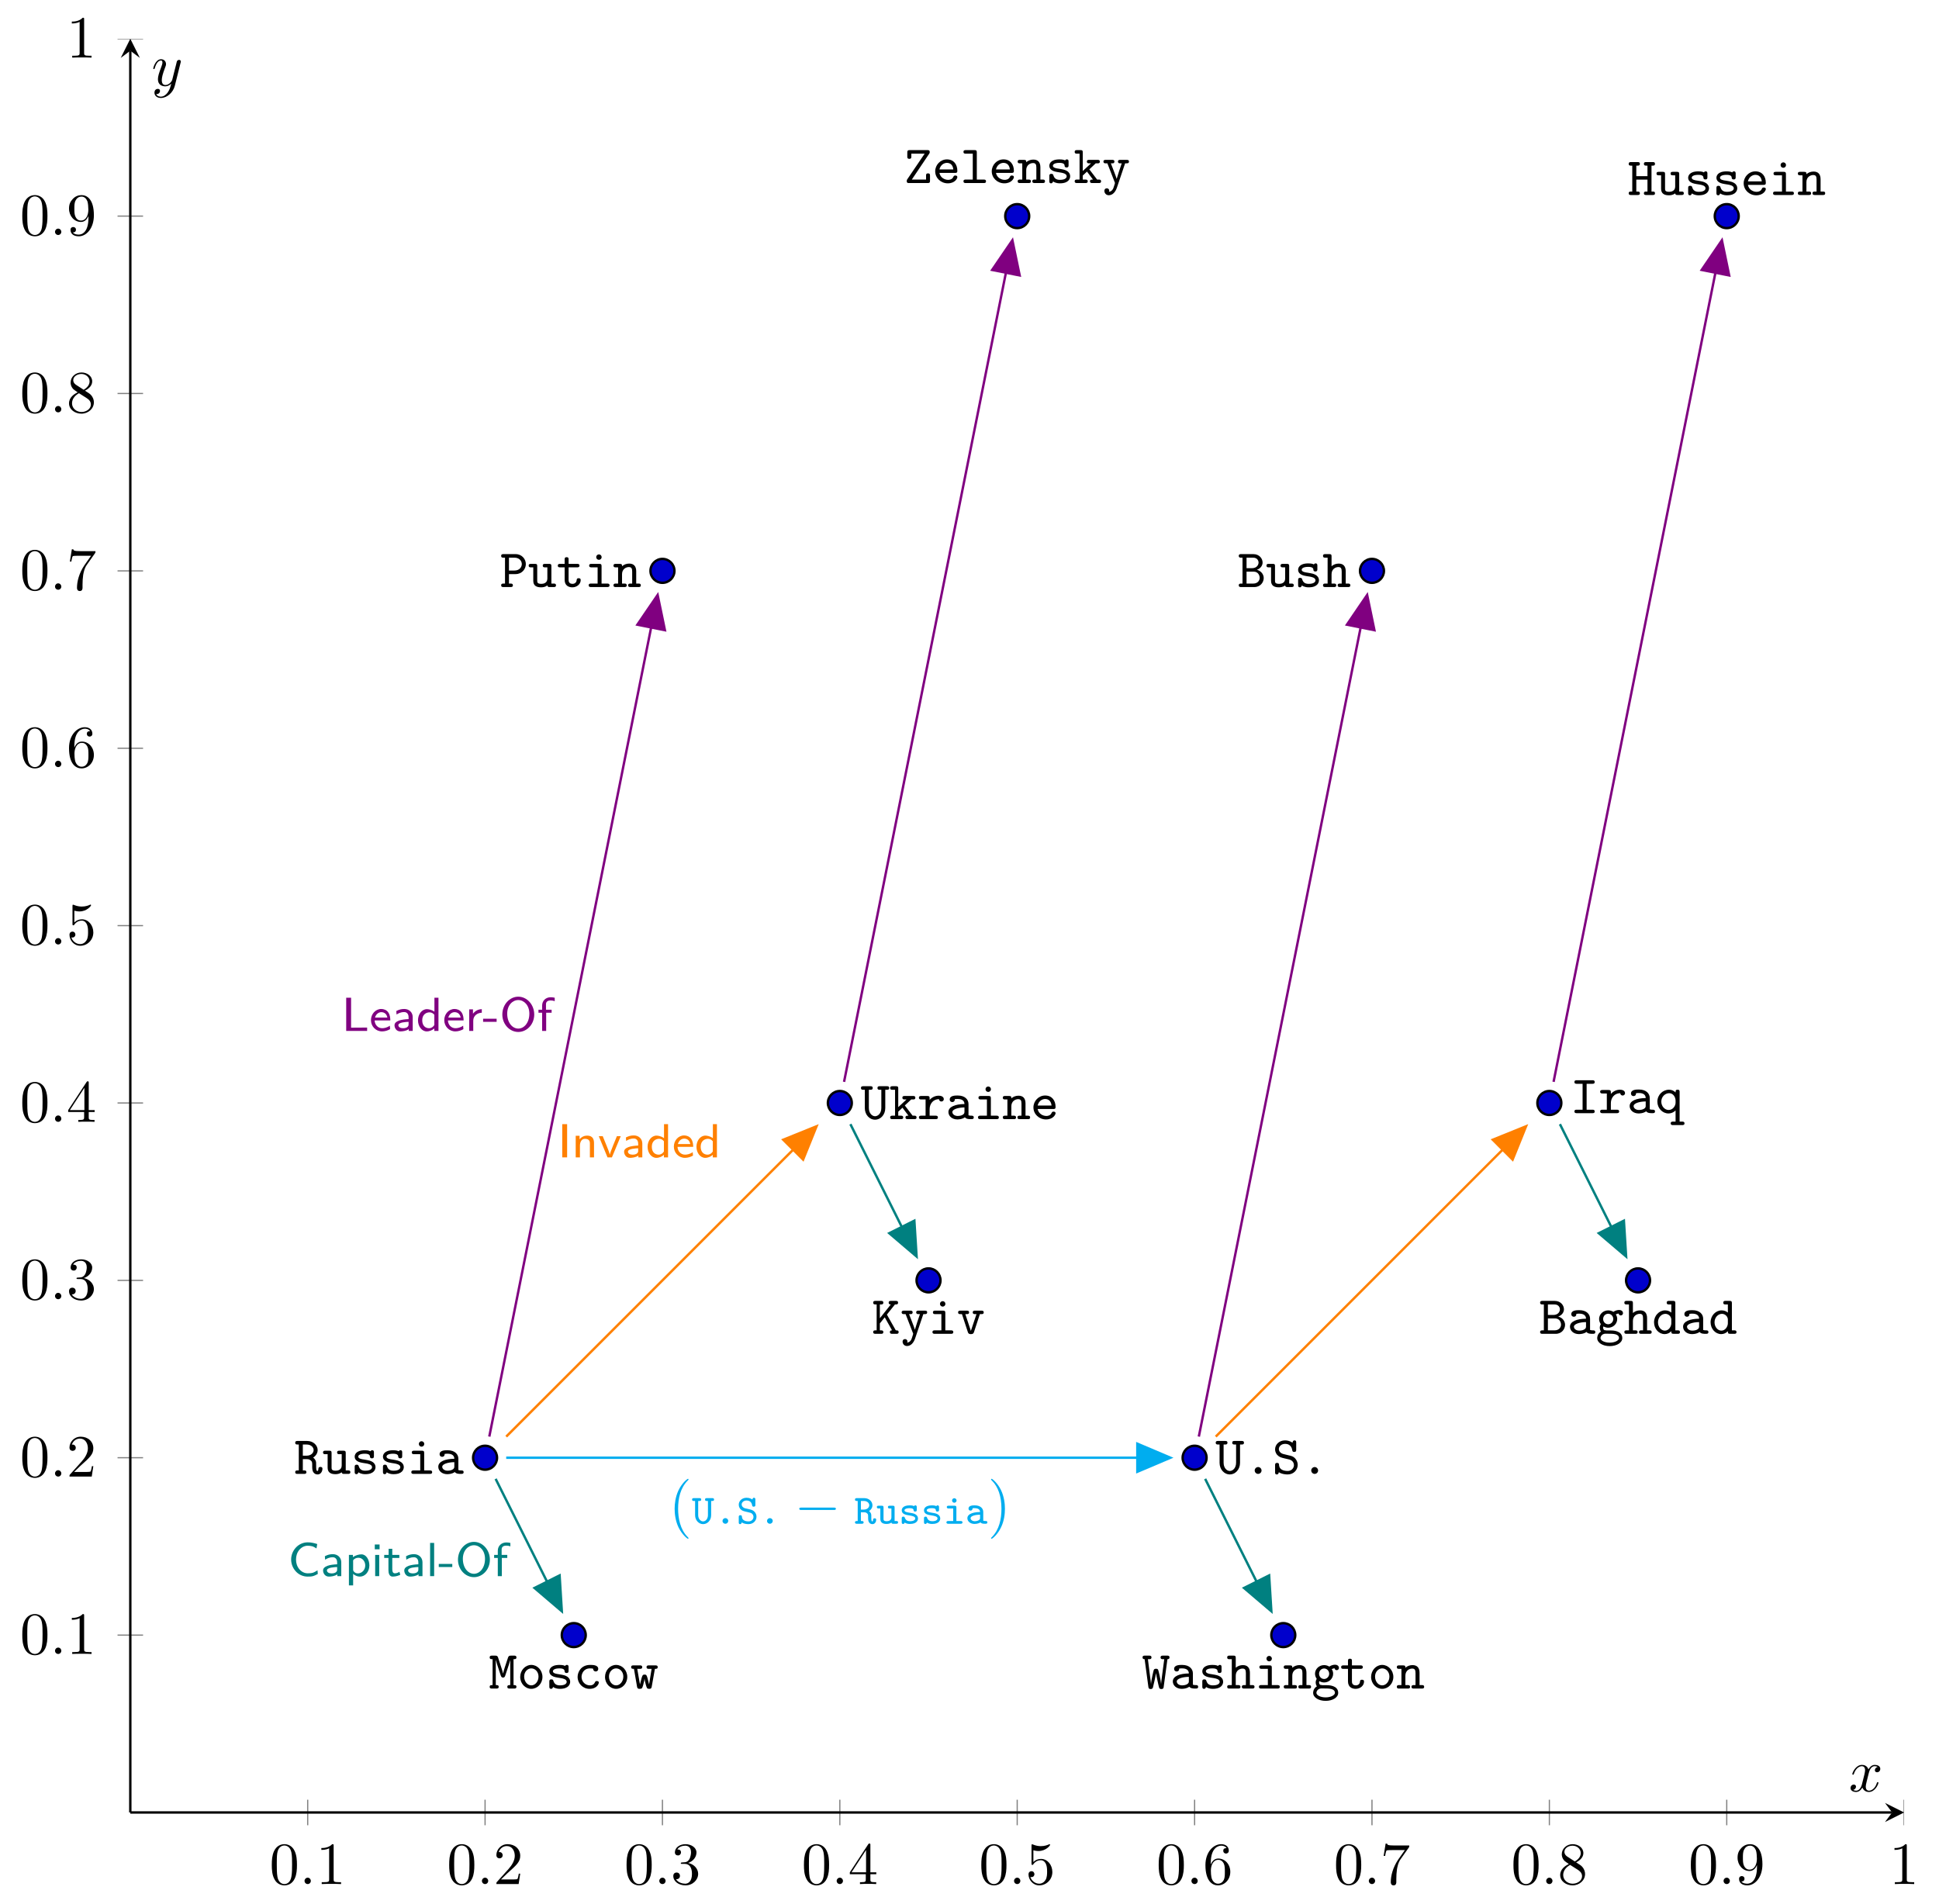 <?xml version="1.0" encoding="UTF-8"?>
<svg xmlns="http://www.w3.org/2000/svg" xmlns:xlink="http://www.w3.org/1999/xlink" width="322.832pt" height="317.022pt" viewBox="0 0 322.832 317.022" version="1.1">
<defs>
<g>
<symbol overflow="visible" id="glyph0-0">
<path style="stroke:none;" d=""/>
</symbol>
<symbol overflow="visible" id="glyph0-1">
<path style="stroke:none;" d="M 4.578 -3.188 C 4.578 -3.984 4.531 -4.781 4.188 -5.516 C 3.734 -6.484 2.906 -6.641 2.5 -6.641 C 1.891 -6.641 1.172 -6.375 0.75 -5.453 C 0.438 -4.766 0.391 -3.984 0.391 -3.188 C 0.391 -2.438 0.422 -1.547 0.844 -0.781 C 1.266 0.016 2 0.219 2.484 0.219 C 3.016 0.219 3.781 0.016 4.219 -0.938 C 4.531 -1.625 4.578 -2.406 4.578 -3.188 Z M 3.766 -3.312 C 3.766 -2.562 3.766 -1.891 3.656 -1.25 C 3.5 -0.297 2.938 0 2.484 0 C 2.094 0 1.5 -0.25 1.328 -1.203 C 1.219 -1.797 1.219 -2.719 1.219 -3.312 C 1.219 -3.953 1.219 -4.609 1.297 -5.141 C 1.484 -6.328 2.234 -6.422 2.484 -6.422 C 2.812 -6.422 3.469 -6.234 3.656 -5.25 C 3.766 -4.688 3.766 -3.938 3.766 -3.312 Z M 3.766 -3.312 "/>
</symbol>
<symbol overflow="visible" id="glyph0-2">
<path style="stroke:none;" d="M 4.172 0 L 4.172 -0.312 L 3.859 -0.312 C 2.953 -0.312 2.938 -0.422 2.938 -0.781 L 2.938 -6.375 C 2.938 -6.625 2.938 -6.641 2.703 -6.641 C 2.078 -6 1.203 -6 0.891 -6 L 0.891 -5.688 C 1.094 -5.688 1.672 -5.688 2.188 -5.953 L 2.188 -0.781 C 2.188 -0.422 2.156 -0.312 1.266 -0.312 L 0.953 -0.312 L 0.953 0 C 1.297 -0.031 2.156 -0.031 2.562 -0.031 C 2.953 -0.031 3.828 -0.031 4.172 0 Z M 4.172 0 "/>
</symbol>
<symbol overflow="visible" id="glyph0-3">
<path style="stroke:none;" d="M 4.469 -1.734 L 4.234 -1.734 C 4.172 -1.438 4.109 -1 4 -0.844 C 3.938 -0.766 3.281 -0.766 3.062 -0.766 L 1.266 -0.766 L 2.328 -1.797 C 3.875 -3.172 4.469 -3.703 4.469 -4.703 C 4.469 -5.844 3.578 -6.641 2.359 -6.641 C 1.234 -6.641 0.5 -5.719 0.5 -4.828 C 0.5 -4.281 1 -4.281 1.031 -4.281 C 1.203 -4.281 1.547 -4.391 1.547 -4.812 C 1.547 -5.062 1.359 -5.328 1.016 -5.328 C 0.938 -5.328 0.922 -5.328 0.891 -5.312 C 1.109 -5.969 1.656 -6.328 2.234 -6.328 C 3.141 -6.328 3.562 -5.516 3.562 -4.703 C 3.562 -3.906 3.078 -3.125 2.516 -2.5 L 0.609 -0.375 C 0.5 -0.266 0.5 -0.234 0.5 0 L 4.203 0 Z M 4.469 -1.734 "/>
</symbol>
<symbol overflow="visible" id="glyph0-4">
<path style="stroke:none;" d="M 4.562 -1.703 C 4.562 -2.516 3.922 -3.297 2.891 -3.516 C 3.703 -3.781 4.281 -4.469 4.281 -5.266 C 4.281 -6.078 3.406 -6.641 2.453 -6.641 C 1.453 -6.641 0.688 -6.047 0.688 -5.281 C 0.688 -4.953 0.906 -4.766 1.203 -4.766 C 1.5 -4.766 1.703 -4.984 1.703 -5.281 C 1.703 -5.766 1.234 -5.766 1.094 -5.766 C 1.391 -6.266 2.047 -6.391 2.406 -6.391 C 2.828 -6.391 3.375 -6.172 3.375 -5.281 C 3.375 -5.156 3.344 -4.578 3.094 -4.141 C 2.797 -3.656 2.453 -3.625 2.203 -3.625 C 2.125 -3.609 1.891 -3.594 1.812 -3.594 C 1.734 -3.578 1.672 -3.562 1.672 -3.469 C 1.672 -3.359 1.734 -3.359 1.906 -3.359 L 2.344 -3.359 C 3.156 -3.359 3.531 -2.688 3.531 -1.703 C 3.531 -0.344 2.844 -0.062 2.406 -0.062 C 1.969 -0.062 1.219 -0.234 0.875 -0.812 C 1.219 -0.766 1.531 -0.984 1.531 -1.359 C 1.531 -1.719 1.266 -1.922 0.984 -1.922 C 0.734 -1.922 0.422 -1.781 0.422 -1.344 C 0.422 -0.438 1.344 0.219 2.438 0.219 C 3.656 0.219 4.562 -0.688 4.562 -1.703 Z M 4.562 -1.703 "/>
</symbol>
<symbol overflow="visible" id="glyph0-5">
<path style="stroke:none;" d="M 4.688 -1.641 L 4.688 -1.953 L 3.703 -1.953 L 3.703 -6.484 C 3.703 -6.688 3.703 -6.75 3.531 -6.75 C 3.453 -6.75 3.422 -6.75 3.344 -6.625 L 0.281 -1.953 L 0.281 -1.641 L 2.938 -1.641 L 2.938 -0.781 C 2.938 -0.422 2.906 -0.312 2.172 -0.312 L 1.969 -0.312 L 1.969 0 C 2.375 -0.031 2.891 -0.031 3.312 -0.031 C 3.734 -0.031 4.25 -0.031 4.672 0 L 4.672 -0.312 L 4.453 -0.312 C 3.719 -0.312 3.703 -0.422 3.703 -0.781 L 3.703 -1.641 Z M 2.984 -1.953 L 0.562 -1.953 L 2.984 -5.672 Z M 2.984 -1.953 "/>
</symbol>
<symbol overflow="visible" id="glyph0-6">
<path style="stroke:none;" d="M 4.469 -2 C 4.469 -3.188 3.656 -4.188 2.578 -4.188 C 2.109 -4.188 1.672 -4.031 1.312 -3.672 L 1.312 -5.625 C 1.516 -5.562 1.844 -5.5 2.156 -5.5 C 3.391 -5.5 4.094 -6.406 4.094 -6.531 C 4.094 -6.594 4.062 -6.641 3.984 -6.641 C 3.984 -6.641 3.953 -6.641 3.906 -6.609 C 3.703 -6.516 3.219 -6.312 2.547 -6.312 C 2.156 -6.312 1.688 -6.391 1.219 -6.594 C 1.141 -6.625 1.109 -6.625 1.109 -6.625 C 1 -6.625 1 -6.547 1 -6.391 L 1 -3.438 C 1 -3.266 1 -3.188 1.141 -3.188 C 1.219 -3.188 1.234 -3.203 1.281 -3.266 C 1.391 -3.422 1.75 -3.969 2.562 -3.969 C 3.078 -3.969 3.328 -3.516 3.406 -3.328 C 3.562 -2.953 3.594 -2.578 3.594 -2.078 C 3.594 -1.719 3.594 -1.125 3.344 -0.703 C 3.109 -0.312 2.734 -0.062 2.281 -0.062 C 1.562 -0.062 0.984 -0.594 0.812 -1.172 C 0.844 -1.172 0.875 -1.156 0.984 -1.156 C 1.312 -1.156 1.484 -1.406 1.484 -1.641 C 1.484 -1.891 1.312 -2.141 0.984 -2.141 C 0.844 -2.141 0.5 -2.062 0.5 -1.609 C 0.5 -0.75 1.188 0.219 2.297 0.219 C 3.453 0.219 4.469 -0.734 4.469 -2 Z M 4.469 -2 "/>
</symbol>
<symbol overflow="visible" id="glyph0-7">
<path style="stroke:none;" d="M 4.562 -2.031 C 4.562 -3.297 3.672 -4.25 2.562 -4.25 C 1.891 -4.25 1.516 -3.75 1.312 -3.266 L 1.312 -3.516 C 1.312 -6.031 2.547 -6.391 3.062 -6.391 C 3.297 -6.391 3.719 -6.328 3.938 -5.984 C 3.781 -5.984 3.391 -5.984 3.391 -5.547 C 3.391 -5.234 3.625 -5.078 3.844 -5.078 C 4 -5.078 4.312 -5.172 4.312 -5.562 C 4.312 -6.156 3.875 -6.641 3.047 -6.641 C 1.766 -6.641 0.422 -5.359 0.422 -3.156 C 0.422 -0.484 1.578 0.219 2.5 0.219 C 3.609 0.219 4.562 -0.719 4.562 -2.031 Z M 3.656 -2.047 C 3.656 -1.562 3.656 -1.062 3.484 -0.703 C 3.188 -0.109 2.734 -0.062 2.5 -0.062 C 1.875 -0.062 1.578 -0.656 1.516 -0.812 C 1.328 -1.281 1.328 -2.078 1.328 -2.25 C 1.328 -3.031 1.656 -4.031 2.547 -4.031 C 2.719 -4.031 3.172 -4.031 3.484 -3.406 C 3.656 -3.047 3.656 -2.531 3.656 -2.047 Z M 3.656 -2.047 "/>
</symbol>
<symbol overflow="visible" id="glyph0-8">
<path style="stroke:none;" d="M 4.828 -6.422 L 2.406 -6.422 C 1.203 -6.422 1.172 -6.547 1.141 -6.734 L 0.891 -6.734 L 0.562 -4.688 L 0.812 -4.688 C 0.844 -4.844 0.922 -5.469 1.062 -5.594 C 1.125 -5.656 1.906 -5.656 2.031 -5.656 L 4.094 -5.656 L 2.984 -4.078 C 2.078 -2.734 1.75 -1.344 1.75 -0.328 C 1.75 -0.234 1.75 0.219 2.219 0.219 C 2.672 0.219 2.672 -0.234 2.672 -0.328 L 2.672 -0.844 C 2.672 -1.391 2.703 -1.938 2.781 -2.469 C 2.828 -2.703 2.953 -3.562 3.406 -4.172 L 4.75 -6.078 C 4.828 -6.188 4.828 -6.203 4.828 -6.422 Z M 4.828 -6.422 "/>
</symbol>
<symbol overflow="visible" id="glyph0-9">
<path style="stroke:none;" d="M 4.562 -1.672 C 4.562 -2.031 4.453 -2.484 4.062 -2.906 C 3.875 -3.109 3.719 -3.203 3.078 -3.609 C 3.797 -3.984 4.281 -4.5 4.281 -5.156 C 4.281 -6.078 3.406 -6.641 2.5 -6.641 C 1.5 -6.641 0.688 -5.906 0.688 -4.969 C 0.688 -4.797 0.703 -4.344 1.125 -3.875 C 1.234 -3.766 1.609 -3.516 1.859 -3.344 C 1.281 -3.047 0.422 -2.5 0.422 -1.5 C 0.422 -0.453 1.438 0.219 2.484 0.219 C 3.609 0.219 4.562 -0.609 4.562 -1.672 Z M 3.844 -5.156 C 3.844 -4.578 3.453 -4.109 2.859 -3.766 L 1.625 -4.562 C 1.172 -4.859 1.125 -5.188 1.125 -5.359 C 1.125 -5.969 1.781 -6.391 2.484 -6.391 C 3.203 -6.391 3.844 -5.875 3.844 -5.156 Z M 4.062 -1.312 C 4.062 -0.578 3.312 -0.062 2.5 -0.062 C 1.641 -0.062 0.922 -0.672 0.922 -1.5 C 0.922 -2.078 1.234 -2.719 2.078 -3.188 L 3.312 -2.406 C 3.594 -2.219 4.062 -1.922 4.062 -1.312 Z M 4.062 -1.312 "/>
</symbol>
<symbol overflow="visible" id="glyph0-10">
<path style="stroke:none;" d="M 4.562 -3.281 C 4.562 -5.969 3.406 -6.641 2.516 -6.641 C 1.969 -6.641 1.484 -6.453 1.062 -6.016 C 0.641 -5.562 0.422 -5.141 0.422 -4.391 C 0.422 -3.156 1.297 -2.172 2.406 -2.172 C 3.016 -2.172 3.422 -2.594 3.656 -3.172 L 3.656 -2.844 C 3.656 -0.516 2.625 -0.062 2.047 -0.062 C 1.875 -0.062 1.328 -0.078 1.062 -0.422 C 1.5 -0.422 1.578 -0.703 1.578 -0.875 C 1.578 -1.188 1.344 -1.328 1.125 -1.328 C 0.969 -1.328 0.672 -1.25 0.672 -0.859 C 0.672 -0.188 1.203 0.219 2.047 0.219 C 3.344 0.219 4.562 -1.141 4.562 -3.281 Z M 3.641 -4.203 C 3.641 -3.375 3.297 -2.406 2.422 -2.406 C 2.266 -2.406 1.797 -2.406 1.5 -3.031 C 1.312 -3.406 1.312 -3.891 1.312 -4.391 C 1.312 -4.922 1.312 -5.391 1.531 -5.766 C 1.797 -6.266 2.172 -6.391 2.516 -6.391 C 2.984 -6.391 3.312 -6.047 3.484 -5.609 C 3.594 -5.281 3.641 -4.656 3.641 -4.203 Z M 3.641 -4.203 "/>
</symbol>
<symbol overflow="visible" id="glyph0-11">
<path style="stroke:none;" d="M 3.297 2.391 C 3.297 2.359 3.297 2.344 3.125 2.172 C 1.891 0.922 1.562 -0.969 1.562 -2.5 C 1.562 -4.234 1.938 -5.969 3.172 -7.203 C 3.297 -7.328 3.297 -7.344 3.297 -7.375 C 3.297 -7.453 3.266 -7.484 3.203 -7.484 C 3.094 -7.484 2.203 -6.797 1.609 -5.531 C 1.109 -4.438 0.984 -3.328 0.984 -2.5 C 0.984 -1.719 1.094 -0.516 1.641 0.625 C 2.25 1.844 3.094 2.5 3.203 2.5 C 3.266 2.5 3.297 2.469 3.297 2.391 Z M 3.297 2.391 "/>
</symbol>
<symbol overflow="visible" id="glyph0-12">
<path style="stroke:none;" d="M 2.875 -2.5 C 2.875 -3.266 2.766 -4.469 2.219 -5.609 C 1.625 -6.828 0.766 -7.484 0.672 -7.484 C 0.609 -7.484 0.562 -7.438 0.562 -7.375 C 0.562 -7.344 0.562 -7.328 0.75 -7.141 C 1.734 -6.156 2.297 -4.578 2.297 -2.5 C 2.297 -0.781 1.938 0.969 0.703 2.219 C 0.562 2.344 0.562 2.359 0.562 2.391 C 0.562 2.453 0.609 2.5 0.672 2.5 C 0.766 2.5 1.672 1.812 2.25 0.547 C 2.766 -0.547 2.875 -1.656 2.875 -2.5 Z M 2.875 -2.5 "/>
</symbol>
<symbol overflow="visible" id="glyph1-0">
<path style="stroke:none;" d=""/>
</symbol>
<symbol overflow="visible" id="glyph1-1">
<path style="stroke:none;" d="M 1.906 -0.531 C 1.906 -0.812 1.672 -1.062 1.391 -1.062 C 1.094 -1.062 0.859 -0.812 0.859 -0.531 C 0.859 -0.234 1.094 0 1.391 0 C 1.672 0 1.906 -0.234 1.906 -0.531 Z M 1.906 -0.531 "/>
</symbol>
<symbol overflow="visible" id="glyph1-2">
<path style="stroke:none;" d="M 4.938 -1.422 C 4.938 -1.531 4.859 -1.531 4.828 -1.531 C 4.734 -1.531 4.719 -1.484 4.688 -1.422 C 4.359 -0.344 3.688 -0.109 3.375 -0.109 C 2.984 -0.109 2.828 -0.422 2.828 -0.766 C 2.828 -0.984 2.875 -1.203 2.984 -1.641 L 3.328 -3.016 C 3.391 -3.266 3.625 -4.188 4.312 -4.188 C 4.359 -4.188 4.609 -4.188 4.812 -4.062 C 4.531 -4 4.344 -3.766 4.344 -3.516 C 4.344 -3.359 4.453 -3.172 4.719 -3.172 C 4.938 -3.172 5.25 -3.344 5.25 -3.75 C 5.25 -4.266 4.672 -4.406 4.328 -4.406 C 3.75 -4.406 3.406 -3.875 3.281 -3.656 C 3.031 -4.312 2.5 -4.406 2.203 -4.406 C 1.172 -4.406 0.594 -3.125 0.594 -2.875 C 0.594 -2.766 0.719 -2.766 0.719 -2.766 C 0.797 -2.766 0.828 -2.797 0.844 -2.875 C 1.188 -3.938 1.844 -4.188 2.188 -4.188 C 2.375 -4.188 2.719 -4.094 2.719 -3.516 C 2.719 -3.203 2.547 -2.547 2.188 -1.141 C 2.031 -0.531 1.672 -0.109 1.234 -0.109 C 1.172 -0.109 0.953 -0.109 0.734 -0.234 C 0.984 -0.297 1.203 -0.5 1.203 -0.781 C 1.203 -1.047 0.984 -1.125 0.844 -1.125 C 0.531 -1.125 0.297 -0.875 0.297 -0.547 C 0.297 -0.094 0.781 0.109 1.219 0.109 C 1.891 0.109 2.25 -0.594 2.266 -0.641 C 2.391 -0.281 2.75 0.109 3.344 0.109 C 4.375 0.109 4.938 -1.172 4.938 -1.422 Z M 4.938 -1.422 "/>
</symbol>
<symbol overflow="visible" id="glyph1-3">
<path style="stroke:none;" d="M 4.844 -3.797 C 4.891 -3.938 4.891 -3.953 4.891 -4.031 C 4.891 -4.203 4.75 -4.297 4.594 -4.297 C 4.5 -4.297 4.344 -4.234 4.25 -4.094 C 4.234 -4.031 4.141 -3.734 4.109 -3.547 L 3.906 -2.75 L 3.453 -0.953 C 3.422 -0.812 2.984 -0.109 2.328 -0.109 C 1.828 -0.109 1.719 -0.547 1.719 -0.922 C 1.719 -1.375 1.891 -2 2.219 -2.875 C 2.375 -3.281 2.422 -3.391 2.422 -3.594 C 2.422 -4.031 2.109 -4.406 1.609 -4.406 C 0.656 -4.406 0.297 -2.953 0.297 -2.875 C 0.297 -2.766 0.406 -2.766 0.406 -2.766 C 0.516 -2.766 0.516 -2.797 0.562 -2.953 C 0.844 -3.891 1.234 -4.188 1.578 -4.188 C 1.656 -4.188 1.828 -4.188 1.828 -3.875 C 1.828 -3.625 1.719 -3.359 1.656 -3.172 C 1.25 -2.109 1.078 -1.547 1.078 -1.078 C 1.078 -0.188 1.703 0.109 2.297 0.109 C 2.688 0.109 3.016 -0.062 3.297 -0.344 C 3.172 0.172 3.047 0.672 2.656 1.203 C 2.391 1.531 2.016 1.828 1.562 1.828 C 1.422 1.828 0.969 1.797 0.797 1.406 C 0.953 1.406 1.094 1.406 1.219 1.281 C 1.328 1.203 1.422 1.062 1.422 0.875 C 1.422 0.562 1.156 0.531 1.062 0.531 C 0.828 0.531 0.5 0.688 0.5 1.172 C 0.5 1.672 0.938 2.047 1.562 2.047 C 2.578 2.047 3.609 1.141 3.891 0.016 Z M 4.844 -3.797 "/>
</symbol>
<symbol overflow="visible" id="glyph2-0">
<path style="stroke:none;" d=""/>
</symbol>
<symbol overflow="visible" id="glyph2-1">
<path style="stroke:none;" d="M 4.688 -0.859 C 4.688 -1.156 4.438 -1.156 4.344 -1.156 C 4.266 -1.156 4.031 -1.156 4.016 -0.859 C 4.016 -0.812 4 -0.484 3.859 -0.484 C 3.641 -0.484 3.641 -0.906 3.641 -1.344 C 3.641 -1.922 3.641 -1.969 3.562 -2.188 C 3.438 -2.484 3.188 -2.688 3.141 -2.719 C 3.609 -3.016 3.891 -3.469 3.891 -3.969 C 3.891 -4.734 3.188 -5.484 2.141 -5.484 L 0.531 -5.484 C 0.406 -5.484 0.156 -5.484 0.156 -5.188 C 0.156 -4.891 0.391 -4.891 0.531 -4.891 L 0.75 -4.891 L 0.75 -0.578 L 0.531 -0.578 C 0.406 -0.578 0.156 -0.578 0.156 -0.297 C 0.156 0 0.391 0 0.531 0 L 1.625 0 C 1.766 0 2.016 0 2.016 -0.281 C 2.016 -0.578 1.781 -0.578 1.625 -0.578 L 1.422 -0.578 L 1.422 -2.453 L 2.094 -2.453 C 2.312 -2.453 2.516 -2.438 2.781 -2.203 C 2.984 -2.031 2.984 -1.828 2.984 -1.469 C 2.984 -0.922 2.984 -0.625 3.141 -0.328 C 3.312 -0.047 3.562 0.094 3.891 0.094 C 4.438 0.094 4.688 -0.469 4.688 -0.859 Z M 3.219 -3.969 C 3.219 -3.562 2.875 -3.031 2.031 -3.031 L 1.422 -3.031 L 1.422 -4.891 L 2.031 -4.891 C 2.859 -4.891 3.219 -4.375 3.219 -3.969 Z M 3.219 -3.969 "/>
</symbol>
<symbol overflow="visible" id="glyph2-2">
<path style="stroke:none;" d="M 4.625 -0.281 C 4.625 -0.578 4.391 -0.578 4.25 -0.578 L 3.859 -0.578 L 3.859 -3.484 C 3.859 -3.781 3.781 -3.859 3.484 -3.859 L 2.797 -3.859 C 2.672 -3.859 2.422 -3.859 2.422 -3.578 C 2.422 -3.281 2.656 -3.281 2.797 -3.281 L 3.188 -3.281 L 3.188 -1.406 C 3.188 -0.641 2.5 -0.531 2.203 -0.531 C 1.5 -0.531 1.5 -0.797 1.5 -1.078 L 1.5 -3.484 C 1.5 -3.781 1.438 -3.859 1.125 -3.859 L 0.453 -3.859 C 0.328 -3.859 0.078 -3.859 0.078 -3.578 C 0.078 -3.281 0.312 -3.281 0.453 -3.281 L 0.844 -3.281 L 0.844 -1.031 C 0.844 -0.188 1.438 0.047 2.141 0.047 C 2.453 0.047 2.812 0 3.188 -0.266 C 3.234 0 3.406 0 3.562 0 L 4.25 0 C 4.375 0 4.625 0 4.625 -0.281 Z M 4.625 -0.281 "/>
</symbol>
<symbol overflow="visible" id="glyph2-3">
<path style="stroke:none;" d="M 4.109 -1.125 C 4.109 -1.562 3.844 -1.844 3.625 -1.984 C 3.266 -2.203 3.047 -2.25 2.203 -2.391 C 1.828 -2.438 1.234 -2.531 1.234 -2.875 C 1.234 -3.109 1.516 -3.359 2.328 -3.359 C 3.141 -3.359 3.172 -3.047 3.188 -2.859 C 3.203 -2.594 3.438 -2.594 3.516 -2.594 C 3.844 -2.594 3.844 -2.812 3.844 -2.984 L 3.844 -3.562 C 3.844 -3.688 3.844 -3.938 3.562 -3.938 C 3.359 -3.938 3.312 -3.828 3.281 -3.766 C 2.938 -3.938 2.5 -3.938 2.344 -3.938 C 0.781 -3.938 0.641 -3.125 0.641 -2.875 C 0.641 -2.391 1 -2.172 1.109 -2.109 C 1.422 -1.922 1.672 -1.875 2.594 -1.734 C 2.828 -1.688 3.531 -1.578 3.531 -1.125 C 3.531 -0.859 3.281 -0.531 2.406 -0.531 C 1.859 -0.531 1.5 -0.719 1.328 -1.25 C 1.266 -1.438 1.234 -1.531 0.984 -1.531 C 0.641 -1.531 0.641 -1.328 0.641 -1.141 L 0.641 -0.328 C 0.641 -0.203 0.641 0.047 0.938 0.047 C 1.062 0.047 1.188 -0.016 1.266 -0.266 C 1.719 0.047 2.234 0.047 2.406 0.047 C 3.906 0.047 4.109 -0.781 4.109 -1.125 Z M 4.109 -1.125 "/>
</symbol>
<symbol overflow="visible" id="glyph2-4">
<path style="stroke:none;" d="M 4.125 -0.281 C 4.125 -0.578 3.875 -0.578 3.734 -0.578 L 2.797 -0.578 L 2.797 -3.484 C 2.797 -3.781 2.719 -3.859 2.422 -3.859 L 1.125 -3.859 C 0.984 -3.859 0.734 -3.859 0.734 -3.578 C 0.734 -3.281 0.984 -3.281 1.125 -3.281 L 2.141 -3.281 L 2.141 -0.578 L 1.047 -0.578 C 0.922 -0.578 0.656 -0.578 0.656 -0.297 C 0.656 0 0.906 0 1.047 0 L 3.734 0 C 3.859 0 4.125 0 4.125 -0.281 Z M 2.812 -4.984 C 2.812 -5.234 2.609 -5.438 2.359 -5.438 C 2.109 -5.438 1.906 -5.234 1.906 -4.984 C 1.906 -4.734 2.109 -4.531 2.359 -4.531 C 2.609 -4.531 2.812 -4.734 2.812 -4.984 Z M 2.812 -4.984 "/>
</symbol>
<symbol overflow="visible" id="glyph2-5">
<path style="stroke:none;" d="M 4.656 -0.297 C 4.656 -0.578 4.406 -0.578 4.266 -0.578 C 4.141 -0.578 3.953 -0.578 3.781 -0.641 L 3.781 -2.531 C 3.781 -3.234 3.234 -3.938 1.984 -3.938 C 1.562 -3.938 0.656 -3.938 0.656 -3.266 C 0.656 -3 0.859 -2.844 1.078 -2.844 C 1.219 -2.844 1.5 -2.891 1.5 -3.328 C 1.75 -3.359 1.906 -3.359 1.984 -3.359 C 2.703 -3.359 3.109 -3.062 3.109 -2.516 C 1.609 -2.5 0.438 -2.078 0.438 -1.188 C 0.438 -0.516 1.047 0.047 1.922 0.047 C 2.031 0.047 2.703 0.047 3.188 -0.312 C 3.406 0 3.891 0 4.188 0 C 4.438 0 4.656 0 4.656 -0.297 Z M 3.109 -1.266 C 3.109 -1.062 3.109 -0.875 2.75 -0.688 C 2.438 -0.531 2.031 -0.531 1.984 -0.531 C 1.469 -0.531 1.094 -0.828 1.094 -1.188 C 1.094 -1.625 2 -1.938 3.109 -1.953 Z M 3.109 -1.266 "/>
</symbol>
<symbol overflow="visible" id="glyph2-6">
<path style="stroke:none;" d="M 4.578 -0.281 C 4.578 -0.578 4.359 -0.578 4.094 -0.578 L 4.094 -4.891 C 4.359 -4.891 4.578 -4.891 4.578 -5.188 C 4.578 -5.484 4.328 -5.484 4.188 -5.484 L 3.672 -5.484 C 3.359 -5.484 3.266 -5.406 3.172 -5.141 L 2.641 -3.531 C 2.531 -3.172 2.406 -2.797 2.359 -2.516 L 2.344 -2.516 C 2.297 -2.781 2.203 -3.062 2.109 -3.359 L 1.531 -5.141 C 1.438 -5.406 1.359 -5.484 1.031 -5.484 L 0.516 -5.484 C 0.375 -5.484 0.125 -5.484 0.125 -5.188 C 0.125 -4.891 0.344 -4.891 0.609 -4.891 L 0.609 -0.578 C 0.344 -0.578 0.125 -0.578 0.125 -0.281 C 0.125 0 0.375 0 0.516 0 L 1.25 0 C 1.375 0 1.625 0 1.625 -0.281 C 1.625 -0.578 1.422 -0.578 1.141 -0.578 L 1.141 -4.766 L 1.156 -4.766 C 1.203 -4.562 1.281 -4.297 1.359 -4.031 L 1.969 -2.172 C 2.016 -2.062 2.078 -1.828 2.344 -1.828 C 2.625 -1.828 2.688 -2.062 2.719 -2.172 L 3.297 -3.906 C 3.297 -3.906 3.5 -4.562 3.547 -4.766 L 3.547 -0.578 C 3.281 -0.578 3.062 -0.578 3.062 -0.281 C 3.062 0 3.312 0 3.453 0 L 4.188 0 C 4.328 0 4.578 0 4.578 -0.281 Z M 4.578 -0.281 "/>
</symbol>
<symbol overflow="visible" id="glyph2-7">
<path style="stroke:none;" d="M 4.203 -1.938 C 4.203 -3.047 3.359 -3.938 2.344 -3.938 C 1.344 -3.938 0.5 -3.047 0.5 -1.938 C 0.5 -0.828 1.344 0.047 2.344 0.047 C 3.359 0.047 4.203 -0.828 4.203 -1.938 Z M 3.547 -2 C 3.547 -1.188 3 -0.531 2.344 -0.531 C 1.688 -0.531 1.156 -1.188 1.156 -2 C 1.156 -2.797 1.734 -3.359 2.344 -3.359 C 2.984 -3.359 3.547 -2.797 3.547 -2 Z M 3.547 -2 "/>
</symbol>
<symbol overflow="visible" id="glyph2-8">
<path style="stroke:none;" d="M 4.172 -0.984 C 4.172 -1.172 4.047 -1.25 3.844 -1.25 C 3.734 -1.25 3.609 -1.25 3.531 -1.047 C 3.469 -0.922 3.312 -0.531 2.688 -0.531 C 1.922 -0.531 1.297 -1.156 1.297 -1.938 C 1.297 -2.391 1.578 -3.359 2.719 -3.359 C 2.875 -3.359 3 -3.344 3.047 -3.344 C 3.219 -3.328 3.234 -3.312 3.234 -3.234 C 3.266 -2.938 3.5 -2.844 3.656 -2.844 C 3.891 -2.844 4.078 -3.016 4.078 -3.266 C 4.078 -3.938 3.156 -3.938 2.734 -3.938 C 1.188 -3.938 0.641 -2.719 0.641 -1.938 C 0.641 -0.844 1.516 0.047 2.625 0.047 C 3.906 0.047 4.172 -0.844 4.172 -0.984 Z M 4.172 -0.984 "/>
</symbol>
<symbol overflow="visible" id="glyph2-9">
<path style="stroke:none;" d="M 4.562 -3.578 C 4.562 -3.859 4.312 -3.859 4.172 -3.859 L 3.094 -3.859 C 2.969 -3.859 2.703 -3.859 2.703 -3.578 C 2.703 -3.281 2.953 -3.281 3.094 -3.281 L 3.547 -3.281 L 3.125 -0.688 C 3.078 -0.938 2.938 -1.438 2.875 -1.703 C 2.734 -2.172 2.703 -2.328 2.375 -2.328 C 2.047 -2.328 2.016 -2.188 1.859 -1.672 C 1.766 -1.344 1.656 -0.922 1.609 -0.688 L 1.156 -3.281 L 1.609 -3.281 C 1.734 -3.281 1.984 -3.281 1.984 -3.562 C 1.984 -3.859 1.734 -3.859 1.609 -3.859 L 0.516 -3.859 C 0.391 -3.859 0.141 -3.859 0.141 -3.578 C 0.141 -3.281 0.359 -3.281 0.609 -3.281 L 1.125 -0.297 C 1.188 0.047 1.391 0.047 1.562 0.047 C 1.953 0.047 1.984 -0.047 2.141 -0.578 C 2.344 -1.312 2.344 -1.484 2.359 -1.609 L 2.375 -1.609 C 2.391 -1.359 2.547 -0.812 2.594 -0.609 C 2.75 -0.078 2.781 0.047 3.141 0.047 C 3.312 0.047 3.5 0.047 3.562 -0.297 L 4.094 -3.281 C 4.344 -3.281 4.562 -3.281 4.562 -3.578 Z M 4.562 -3.578 "/>
</symbol>
<symbol overflow="visible" id="glyph2-10">
<path style="stroke:none;" d="M 4.703 -5.188 C 4.703 -5.484 4.453 -5.484 4.312 -5.484 L 3.125 -5.484 C 2.984 -5.484 2.75 -5.484 2.75 -5.188 C 2.75 -4.891 3 -4.891 3.125 -4.891 L 3.391 -4.891 L 3.391 -1.875 C 3.391 -0.953 2.828 -0.484 2.344 -0.484 C 1.875 -0.484 1.312 -0.953 1.312 -1.875 L 1.312 -4.891 L 1.562 -4.891 C 1.703 -4.891 1.953 -4.891 1.953 -5.188 C 1.953 -5.484 1.719 -5.484 1.562 -5.484 L 0.391 -5.484 C 0.234 -5.484 0 -5.484 0 -5.188 C 0 -4.891 0.25 -4.891 0.391 -4.891 L 0.641 -4.891 L 0.641 -1.844 C 0.641 -0.719 1.438 0.094 2.344 0.094 C 3.25 0.094 4.047 -0.719 4.047 -1.844 L 4.047 -4.891 L 4.312 -4.891 C 4.453 -4.891 4.703 -4.891 4.703 -5.188 Z M 4.703 -5.188 "/>
</symbol>
<symbol overflow="visible" id="glyph2-11">
<path style="stroke:none;" d="M 4.547 -0.281 C 4.547 -0.578 4.312 -0.578 4.172 -0.578 L 3.891 -0.578 L 2.594 -2.281 L 3.656 -3.281 L 3.969 -3.281 C 4.109 -3.281 4.344 -3.281 4.344 -3.562 C 4.344 -3.859 4.109 -3.859 3.969 -3.859 L 2.578 -3.859 C 2.438 -3.859 2.188 -3.859 2.188 -3.578 C 2.188 -3.281 2.438 -3.281 2.578 -3.281 L 2.875 -3.281 L 1.5 -2 L 1.5 -5.109 C 1.5 -5.406 1.438 -5.484 1.125 -5.484 L 0.531 -5.484 C 0.406 -5.484 0.156 -5.484 0.156 -5.188 C 0.156 -4.891 0.406 -4.891 0.531 -4.891 L 0.969 -4.891 L 0.969 -0.578 L 0.531 -0.578 C 0.406 -0.578 0.156 -0.578 0.156 -0.297 C 0.156 0 0.406 0 0.531 0 L 1.938 0 C 2.062 0 2.328 0 2.328 -0.281 C 2.328 -0.578 2.078 -0.578 1.938 -0.578 L 1.5 -0.578 L 1.5 -1.25 L 2.203 -1.906 L 3.203 -0.578 C 2.922 -0.578 2.703 -0.578 2.703 -0.281 C 2.703 0 2.969 0 3.094 0 L 4.172 0 C 4.312 0 4.547 0 4.547 -0.281 Z M 4.547 -0.281 "/>
</symbol>
<symbol overflow="visible" id="glyph2-12">
<path style="stroke:none;" d="M 4.375 -3.344 C 4.375 -3.5 4.266 -3.906 3.516 -3.906 C 3 -3.906 2.438 -3.688 2.016 -3.203 L 2.016 -3.484 C 2.016 -3.781 1.938 -3.859 1.625 -3.859 L 0.625 -3.859 C 0.5 -3.859 0.234 -3.859 0.234 -3.578 C 0.234 -3.281 0.484 -3.281 0.625 -3.281 L 1.344 -3.281 L 1.344 -0.578 L 0.625 -0.578 C 0.5 -0.578 0.234 -0.578 0.234 -0.297 C 0.234 0 0.484 0 0.625 0 L 3 0 C 3.125 0 3.391 0 3.391 -0.281 C 3.391 -0.578 3.141 -0.578 3 -0.578 L 2.016 -0.578 L 2.016 -1.656 C 2.016 -2.562 2.609 -3.328 3.578 -3.328 C 3.609 -3 3.859 -2.938 3.969 -2.938 C 4.172 -2.938 4.375 -3.078 4.375 -3.344 Z M 4.375 -3.344 "/>
</symbol>
<symbol overflow="visible" id="glyph2-13">
<path style="stroke:none;" d="M 4.625 -0.281 C 4.625 -0.578 4.391 -0.578 4.25 -0.578 L 3.859 -0.578 L 3.859 -2.625 C 3.859 -3.5 3.422 -3.906 2.688 -3.906 C 2.266 -3.906 1.844 -3.766 1.5 -3.469 C 1.5 -3.719 1.5 -3.859 1.125 -3.859 L 0.453 -3.859 C 0.328 -3.859 0.078 -3.859 0.078 -3.578 C 0.078 -3.281 0.312 -3.281 0.453 -3.281 L 0.844 -3.281 L 0.844 -0.578 L 0.453 -0.578 C 0.328 -0.578 0.078 -0.578 0.078 -0.297 C 0.078 0 0.312 0 0.453 0 L 1.906 0 C 2.031 0 2.281 0 2.281 -0.281 C 2.281 -0.578 2.031 -0.578 1.906 -0.578 L 1.5 -0.578 L 1.5 -2.141 C 1.5 -3.016 2.188 -3.328 2.625 -3.328 C 3.062 -3.328 3.188 -3.109 3.188 -2.578 L 3.188 -0.578 L 2.906 -0.578 C 2.781 -0.578 2.516 -0.578 2.516 -0.297 C 2.516 0 2.766 0 2.906 0 L 4.25 0 C 4.375 0 4.625 0 4.625 -0.281 Z M 4.625 -0.281 "/>
</symbol>
<symbol overflow="visible" id="glyph2-14">
<path style="stroke:none;" d="M 4.156 -0.984 C 4.156 -1.172 4.031 -1.25 3.828 -1.25 C 3.703 -1.25 3.594 -1.25 3.5 -1.047 C 3.297 -0.531 2.719 -0.531 2.625 -0.531 C 2.094 -0.531 1.344 -0.844 1.172 -1.688 L 3.781 -1.688 C 3.969 -1.688 4.156 -1.688 4.156 -2.031 C 4.156 -3.078 3.578 -3.938 2.422 -3.938 C 1.328 -3.938 0.469 -3.016 0.469 -1.953 C 0.469 -0.844 1.406 0.047 2.562 0.047 C 3.766 0.047 4.156 -0.766 4.156 -0.984 Z M 3.484 -2.266 L 1.172 -2.266 C 1.344 -3 1.906 -3.359 2.422 -3.359 C 3.047 -3.359 3.422 -2.938 3.484 -2.266 Z M 3.484 -2.266 "/>
</symbol>
<symbol overflow="visible" id="glyph2-15">
<path style="stroke:none;" d="M 4.438 -0.281 C 4.438 -0.578 4.234 -0.578 3.969 -0.578 L 2.484 -3.203 L 3.828 -4.891 C 4.156 -4.891 4.344 -4.891 4.344 -5.188 C 4.344 -5.484 4.109 -5.484 3.969 -5.484 L 3.172 -5.484 C 3.031 -5.484 2.781 -5.484 2.781 -5.188 C 2.781 -4.891 3.047 -4.891 3.141 -4.891 L 1.312 -2.594 L 1.312 -4.891 L 1.5 -4.891 C 1.641 -4.891 1.891 -4.891 1.891 -5.188 C 1.891 -5.484 1.656 -5.484 1.5 -5.484 L 0.594 -5.484 C 0.453 -5.484 0.203 -5.484 0.203 -5.188 C 0.203 -4.891 0.453 -4.891 0.594 -4.891 L 0.781 -4.891 L 0.781 -0.578 L 0.594 -0.578 C 0.453 -0.578 0.203 -0.578 0.203 -0.297 C 0.203 0 0.453 0 0.594 0 L 1.5 0 C 1.641 0 1.891 0 1.891 -0.281 C 1.891 -0.578 1.656 -0.578 1.5 -0.578 L 1.312 -0.578 L 1.312 -1.734 L 2.125 -2.75 L 3.344 -0.578 C 3.25 -0.578 2.984 -0.578 2.984 -0.297 C 2.984 0 3.234 0 3.375 0 L 4.062 0 C 4.203 0 4.438 0 4.438 -0.281 Z M 4.438 -0.281 "/>
</symbol>
<symbol overflow="visible" id="glyph2-16">
<path style="stroke:none;" d="M 4.484 -3.578 C 4.484 -3.859 4.234 -3.859 4.078 -3.859 L 3.062 -3.859 C 2.906 -3.859 2.656 -3.859 2.656 -3.578 C 2.656 -3.469 2.703 -3.344 2.844 -3.297 C 2.891 -3.281 3.125 -3.281 3.281 -3.281 L 2.828 -1.938 C 2.578 -1.172 2.484 -0.859 2.438 -0.688 C 2.375 -0.938 2.188 -1.406 1.953 -2.031 C 1.75 -2.578 1.688 -2.703 1.469 -3.281 C 1.609 -3.281 1.828 -3.281 1.891 -3.297 C 2 -3.344 2.062 -3.438 2.062 -3.578 C 2.062 -3.859 1.828 -3.859 1.656 -3.859 L 0.641 -3.859 C 0.5 -3.859 0.234 -3.859 0.234 -3.578 C 0.234 -3.406 0.344 -3.328 0.422 -3.297 C 0.469 -3.281 0.719 -3.281 0.891 -3.281 L 2.109 -0.141 C 2.125 -0.109 2.156 0 2.156 0 C 2.156 0 1.953 0.719 1.828 0.984 C 1.625 1.344 1.359 1.438 1.141 1.453 L 1.203 1.281 C 1.188 0.969 0.953 0.875 0.797 0.875 C 0.547 0.875 0.391 1.047 0.391 1.297 C 0.391 1.656 0.656 2.031 1.125 2.031 C 1.766 2.031 2.25 1.484 2.5 0.703 L 3.844 -3.281 C 3.984 -3.281 4.25 -3.281 4.281 -3.297 C 4.359 -3.312 4.484 -3.375 4.484 -3.578 Z M 4.484 -3.578 "/>
</symbol>
<symbol overflow="visible" id="glyph2-17">
<path style="stroke:none;" d="M 4.484 -3.562 C 4.484 -3.859 4.25 -3.859 4.094 -3.859 L 3.047 -3.859 C 2.922 -3.859 2.656 -3.859 2.656 -3.578 C 2.656 -3.281 2.906 -3.281 3.047 -3.281 L 3.281 -3.281 L 2.344 -0.484 L 1.422 -3.281 L 1.656 -3.281 C 1.781 -3.281 2.047 -3.281 2.047 -3.562 C 2.047 -3.859 1.797 -3.859 1.656 -3.859 L 0.594 -3.859 C 0.469 -3.859 0.219 -3.859 0.219 -3.578 C 0.219 -3.281 0.453 -3.281 0.594 -3.281 L 0.859 -3.281 L 1.844 -0.281 C 1.953 0.047 2.156 0.047 2.344 0.047 C 2.516 0.047 2.75 0.047 2.859 -0.281 L 3.844 -3.281 L 4.094 -3.281 C 4.234 -3.281 4.484 -3.281 4.484 -3.562 Z M 4.484 -3.562 "/>
</symbol>
<symbol overflow="visible" id="glyph2-18">
<path style="stroke:none;" d="M 4.312 -3.828 C 4.312 -4.641 3.672 -5.484 2.594 -5.484 L 0.578 -5.484 C 0.453 -5.484 0.203 -5.484 0.203 -5.188 C 0.203 -4.891 0.438 -4.891 0.578 -4.891 L 0.844 -4.891 L 0.844 -0.578 L 0.578 -0.578 C 0.453 -0.578 0.203 -0.578 0.203 -0.297 C 0.203 0 0.438 0 0.578 0 L 1.766 0 C 1.906 0 2.156 0 2.156 -0.281 C 2.156 -0.578 1.906 -0.578 1.766 -0.578 L 1.5 -0.578 L 1.5 -2.156 L 2.594 -2.156 C 3.672 -2.156 4.312 -3 4.312 -3.828 Z M 3.641 -3.828 C 3.641 -3.359 3.281 -2.75 2.422 -2.75 L 1.5 -2.75 L 1.5 -4.891 L 2.422 -4.891 C 3.281 -4.891 3.641 -4.281 3.641 -3.828 Z M 3.641 -3.828 "/>
</symbol>
<symbol overflow="visible" id="glyph2-19">
<path style="stroke:none;" d="M 4.031 -1.156 C 4.031 -1.469 3.797 -1.469 3.688 -1.469 C 3.547 -1.469 3.375 -1.453 3.359 -1.172 C 3.344 -0.734 2.984 -0.531 2.688 -0.531 C 2.016 -0.531 2.016 -1.016 2.016 -1.234 L 2.016 -3.281 L 3.438 -3.281 C 3.562 -3.281 3.828 -3.281 3.828 -3.562 C 3.828 -3.859 3.578 -3.859 3.438 -3.859 L 2.016 -3.859 L 2.016 -4.594 C 2.016 -4.766 2.016 -4.969 1.688 -4.969 C 1.359 -4.969 1.359 -4.766 1.359 -4.578 L 1.359 -3.859 L 0.609 -3.859 C 0.469 -3.859 0.219 -3.859 0.219 -3.562 C 0.219 -3.281 0.469 -3.281 0.594 -3.281 L 1.359 -3.281 L 1.359 -1.203 C 1.359 -0.266 2 0.047 2.641 0.047 C 3.406 0.047 4.031 -0.5 4.031 -1.156 Z M 4.031 -1.156 "/>
</symbol>
<symbol overflow="visible" id="glyph2-20">
<path style="stroke:none;" d="M 2.922 -0.562 C 2.922 -0.891 2.641 -1.141 2.359 -1.141 C 2.031 -1.141 1.781 -0.859 1.781 -0.578 C 1.781 -0.234 2.062 0 2.344 0 C 2.688 0 2.922 -0.281 2.922 -0.562 Z M 2.922 -0.562 "/>
</symbol>
<symbol overflow="visible" id="glyph2-21">
<path style="stroke:none;" d="M 4.234 -1.5 C 4.234 -1.781 4.156 -2.141 3.875 -2.5 C 3.531 -2.922 3.109 -3.016 2.781 -3.078 C 2.594 -3.125 1.938 -3.281 1.828 -3.312 C 1.422 -3.422 1.094 -3.734 1.094 -4.141 C 1.094 -4.578 1.516 -5 2.125 -5 C 3.156 -5 3.297 -4.156 3.328 -3.938 C 3.359 -3.672 3.516 -3.656 3.656 -3.656 C 3.984 -3.656 3.984 -3.859 3.984 -4.031 L 3.984 -5.203 C 3.984 -5.344 3.984 -5.578 3.703 -5.578 C 3.5 -5.578 3.422 -5.469 3.359 -5.188 C 2.875 -5.547 2.344 -5.578 2.125 -5.578 C 1.141 -5.578 0.469 -4.875 0.469 -4.094 C 0.469 -3.609 0.719 -3.281 0.812 -3.172 C 1.188 -2.781 1.453 -2.719 2.125 -2.562 C 2.219 -2.531 2.828 -2.391 2.859 -2.391 C 3.438 -2.219 3.609 -1.766 3.609 -1.453 C 3.609 -0.984 3.219 -0.484 2.562 -0.484 C 2.188 -0.484 1.828 -0.562 1.594 -0.703 C 1.172 -0.953 1.141 -1.328 1.125 -1.5 C 1.125 -1.641 1.109 -1.828 0.797 -1.828 C 0.469 -1.828 0.469 -1.609 0.469 -1.438 L 0.469 -0.281 C 0.469 -0.141 0.469 0.094 0.75 0.094 C 0.953 0.094 1.031 -0.016 1.094 -0.281 C 1.5 0 2.094 0.094 2.547 0.094 C 3.594 0.094 4.234 -0.688 4.234 -1.5 Z M 4.234 -1.5 "/>
</symbol>
<symbol overflow="visible" id="glyph2-22">
<path style="stroke:none;" d="M 4.594 -5.188 C 4.594 -5.484 4.359 -5.484 4.219 -5.484 L 3.5 -5.484 C 3.359 -5.484 3.109 -5.484 3.109 -5.188 C 3.109 -4.891 3.359 -4.891 3.5 -4.891 L 3.719 -4.891 L 3.344 -2.047 C 3.281 -1.547 3.219 -1.172 3.188 -0.719 C 3.172 -1.281 2.766 -3.016 2.703 -3.125 C 2.625 -3.297 2.438 -3.297 2.344 -3.297 C 2.266 -3.297 2.078 -3.297 1.984 -3.125 C 1.938 -3.031 1.531 -1.297 1.516 -0.719 C 1.484 -1.078 1.438 -1.484 1.375 -1.891 L 1 -4.891 L 1.203 -4.891 C 1.344 -4.891 1.594 -4.891 1.594 -5.188 C 1.594 -5.484 1.344 -5.484 1.203 -5.484 L 0.484 -5.484 C 0.344 -5.484 0.109 -5.484 0.109 -5.188 C 0.109 -4.891 0.359 -4.891 0.438 -4.891 L 0.453 -4.891 L 1.078 -0.281 C 1.109 -0.109 1.125 0.078 1.469 0.078 C 1.547 0.078 1.734 0.078 1.828 -0.141 C 1.859 -0.203 2.312 -2.203 2.344 -2.578 C 2.391 -2.203 2.828 -0.203 2.875 -0.125 C 2.953 0.078 3.172 0.078 3.234 0.078 C 3.578 0.078 3.609 -0.109 3.625 -0.281 L 4.25 -4.891 C 4.344 -4.891 4.594 -4.891 4.594 -5.188 Z M 4.594 -5.188 "/>
</symbol>
<symbol overflow="visible" id="glyph2-23">
<path style="stroke:none;" d="M 4.625 -0.281 C 4.625 -0.578 4.391 -0.578 4.25 -0.578 L 3.859 -0.578 L 3.859 -2.625 C 3.859 -3.5 3.422 -3.906 2.688 -3.906 C 2.266 -3.906 1.844 -3.766 1.5 -3.469 L 1.5 -5.109 C 1.5 -5.406 1.438 -5.484 1.125 -5.484 L 0.453 -5.484 C 0.328 -5.484 0.078 -5.484 0.078 -5.188 C 0.078 -4.891 0.312 -4.891 0.453 -4.891 L 0.844 -4.891 L 0.844 -0.578 L 0.453 -0.578 C 0.328 -0.578 0.078 -0.578 0.078 -0.297 C 0.078 0 0.312 0 0.453 0 L 1.906 0 C 2.031 0 2.281 0 2.281 -0.281 C 2.281 -0.578 2.031 -0.578 1.906 -0.578 L 1.5 -0.578 L 1.5 -2.141 C 1.5 -3.016 2.188 -3.328 2.625 -3.328 C 3.062 -3.328 3.188 -3.109 3.188 -2.578 L 3.188 -0.578 L 2.906 -0.578 C 2.781 -0.578 2.516 -0.578 2.516 -0.297 C 2.516 0 2.766 0 2.906 0 L 4.25 0 C 4.375 0 4.625 0 4.625 -0.281 Z M 4.625 -0.281 "/>
</symbol>
<symbol overflow="visible" id="glyph2-24">
<path style="stroke:none;" d="M 4.562 -3.438 C 4.562 -3.688 4.375 -3.969 3.891 -3.969 C 3.688 -3.969 3.297 -3.906 2.953 -3.656 C 2.703 -3.812 2.406 -3.906 2.094 -3.906 C 1.25 -3.906 0.578 -3.25 0.578 -2.469 C 0.578 -2.141 0.703 -1.844 0.859 -1.625 C 0.781 -1.484 0.688 -1.25 0.688 -1.016 C 0.688 -0.641 0.875 -0.391 0.891 -0.375 C 0.281 0 0.266 0.578 0.266 0.719 C 0.266 1.5 1.203 2.047 2.344 2.047 C 3.484 2.047 4.438 1.5 4.438 0.719 C 4.438 -0.562 2.797 -0.562 2.531 -0.562 L 1.891 -0.562 C 1.828 -0.562 1.703 -0.562 1.625 -0.594 C 1.484 -0.594 1.453 -0.594 1.359 -0.703 C 1.281 -0.781 1.25 -0.891 1.25 -1.016 C 1.25 -1.047 1.25 -1.156 1.297 -1.234 C 1.531 -1.109 1.812 -1.016 2.094 -1.016 C 2.938 -1.016 3.594 -1.672 3.594 -2.469 C 3.594 -2.75 3.516 -3 3.359 -3.234 C 3.562 -3.344 3.688 -3.359 3.828 -3.375 C 3.875 -3.141 4.062 -3.062 4.188 -3.062 C 4.391 -3.062 4.562 -3.234 4.562 -3.438 Z M 2.938 -2.469 C 2.938 -1.984 2.547 -1.594 2.094 -1.594 C 1.625 -1.594 1.25 -1.984 1.25 -2.469 C 1.25 -2.953 1.625 -3.344 2.094 -3.344 C 2.547 -3.344 2.938 -2.953 2.938 -2.469 Z M 3.891 0.719 C 3.891 1.078 3.25 1.469 2.344 1.469 C 1.469 1.469 0.812 1.109 0.812 0.719 C 0.812 0.391 1.109 0.016 1.562 -0.016 L 2.094 -0.016 C 2.906 -0.016 3.891 -0.016 3.891 0.719 Z M 3.891 0.719 "/>
</symbol>
<symbol overflow="visible" id="glyph2-25">
<path style="stroke:none;" d="M 4.031 -0.281 C 4.031 -0.578 3.781 -0.578 3.656 -0.578 L 2.688 -0.578 L 2.688 -4.891 L 3.656 -4.891 C 3.781 -4.891 4.031 -4.891 4.031 -5.188 C 4.031 -5.484 3.781 -5.484 3.656 -5.484 L 1.047 -5.484 C 0.922 -5.484 0.656 -5.484 0.656 -5.188 C 0.656 -4.891 0.922 -4.891 1.047 -4.891 L 2.016 -4.891 L 2.016 -0.578 L 1.047 -0.578 C 0.922 -0.578 0.656 -0.578 0.656 -0.297 C 0.656 0 0.922 0 1.047 0 L 3.656 0 C 3.781 0 4.031 0 4.031 -0.281 Z M 4.031 -0.281 "/>
</symbol>
<symbol overflow="visible" id="glyph2-26">
<path style="stroke:none;" d="M 4.859 1.703 C 4.859 1.406 4.609 1.406 4.469 1.406 L 4.047 1.406 L 4.047 -3.531 C 4.047 -3.703 4.047 -3.906 3.719 -3.906 C 3.375 -3.906 3.375 -3.734 3.375 -3.453 C 3.094 -3.719 2.75 -3.906 2.281 -3.906 C 1.25 -3.906 0.344 -3.062 0.344 -1.922 C 0.344 -0.844 1.172 0.047 2.188 0.047 C 2.828 0.047 3.25 -0.328 3.375 -0.453 L 3.375 1.406 L 2.953 1.406 C 2.828 1.406 2.562 1.406 2.562 1.688 C 2.562 1.984 2.812 1.984 2.953 1.984 L 4.469 1.984 C 4.594 1.984 4.859 1.984 4.859 1.703 Z M 3.375 -1.734 C 3.375 -1.234 2.938 -0.531 2.219 -0.531 C 1.578 -0.531 1 -1.141 1 -1.922 C 1 -2.75 1.641 -3.328 2.312 -3.328 C 3 -3.328 3.375 -2.641 3.375 -2.094 Z M 3.375 -1.734 "/>
</symbol>
<symbol overflow="visible" id="glyph2-27">
<path style="stroke:none;" d="M 4.328 -1.5 C 4.328 -2.031 3.984 -2.656 3.188 -2.875 C 3.859 -3.109 4.141 -3.641 4.141 -4.078 C 4.141 -4.75 3.594 -5.484 2.594 -5.484 L 0.562 -5.484 C 0.438 -5.484 0.172 -5.484 0.172 -5.188 C 0.172 -4.891 0.422 -4.891 0.562 -4.891 L 0.797 -4.891 L 0.797 -0.578 L 0.562 -0.578 C 0.438 -0.578 0.172 -0.578 0.172 -0.297 C 0.172 0 0.422 0 0.562 0 L 2.766 0 C 3.797 0 4.328 -0.812 4.328 -1.5 Z M 3.469 -4.078 C 3.469 -3.75 3.234 -3.141 2.359 -3.141 L 1.469 -3.141 L 1.469 -4.891 L 2.562 -4.891 C 3.297 -4.891 3.469 -4.344 3.469 -4.078 Z M 3.656 -1.531 C 3.656 -1.094 3.328 -0.578 2.578 -0.578 L 1.469 -0.578 L 1.469 -2.562 L 2.672 -2.562 C 3.406 -2.562 3.656 -1.922 3.656 -1.531 Z M 3.656 -1.531 "/>
</symbol>
<symbol overflow="visible" id="glyph2-28">
<path style="stroke:none;" d="M 4.625 -0.281 C 4.625 -0.578 4.391 -0.578 4.25 -0.578 L 3.859 -0.578 L 3.859 -5.109 C 3.859 -5.406 3.781 -5.484 3.484 -5.484 L 2.797 -5.484 C 2.672 -5.484 2.422 -5.484 2.422 -5.188 C 2.422 -4.891 2.656 -4.891 2.797 -4.891 L 3.188 -4.891 L 3.188 -3.531 C 3 -3.703 2.641 -3.906 2.156 -3.906 C 1.172 -3.906 0.312 -3.047 0.312 -1.922 C 0.312 -0.828 1.109 0.047 2.078 0.047 C 2.484 0.047 2.875 -0.109 3.188 -0.438 C 3.188 -0.156 3.188 0 3.562 0 L 4.25 0 C 4.375 0 4.625 0 4.625 -0.281 Z M 3.188 -1.75 C 3.188 -1.266 2.797 -0.531 2.109 -0.531 C 1.5 -0.531 0.969 -1.141 0.969 -1.922 C 0.969 -2.719 1.547 -3.328 2.203 -3.328 C 2.75 -3.328 3.188 -2.859 3.188 -2.375 Z M 3.188 -1.75 "/>
</symbol>
<symbol overflow="visible" id="glyph2-29">
<path style="stroke:none;" d="M 4.312 -0.375 L 4.312 -1.234 C 4.312 -1.406 4.312 -1.609 3.984 -1.609 C 3.656 -1.609 3.656 -1.406 3.656 -1.234 L 3.656 -0.578 L 1.281 -0.578 L 4.172 -4.875 C 4.266 -5 4.266 -5.062 4.266 -5.141 C 4.266 -5.484 4.062 -5.484 3.891 -5.484 L 0.922 -5.484 C 0.625 -5.484 0.531 -5.406 0.531 -5.094 L 0.531 -4.406 C 0.531 -4.25 0.531 -4.031 0.875 -4.031 C 1.203 -4.031 1.203 -4.25 1.203 -4.406 L 1.203 -4.891 L 3.422 -4.891 L 0.516 -0.609 C 0.438 -0.469 0.438 -0.422 0.438 -0.328 C 0.438 0 0.641 0 0.812 0 L 3.938 0 C 4.234 0 4.312 -0.078 4.312 -0.375 Z M 4.312 -0.375 "/>
</symbol>
<symbol overflow="visible" id="glyph2-30">
<path style="stroke:none;" d="M 4.219 -0.281 C 4.219 -0.578 3.984 -0.578 3.844 -0.578 L 2.688 -0.578 L 2.688 -5.109 C 2.688 -5.406 2.609 -5.484 2.312 -5.484 L 0.859 -5.484 C 0.719 -5.484 0.469 -5.484 0.469 -5.188 C 0.469 -4.891 0.703 -4.891 0.859 -4.891 L 2.016 -4.891 L 2.016 -0.578 L 0.859 -0.578 C 0.719 -0.578 0.469 -0.578 0.469 -0.297 C 0.469 0 0.703 0 0.859 0 L 3.844 0 C 3.984 0 4.219 0 4.219 -0.281 Z M 4.219 -0.281 "/>
</symbol>
<symbol overflow="visible" id="glyph2-31">
<path style="stroke:none;" d="M 4.531 -0.281 C 4.531 -0.578 4.312 -0.578 4.156 -0.578 L 3.953 -0.578 L 3.953 -4.891 L 4.156 -4.891 C 4.297 -4.891 4.531 -4.891 4.531 -5.188 C 4.531 -5.484 4.312 -5.484 4.156 -5.484 L 3.062 -5.484 C 2.922 -5.484 2.688 -5.484 2.688 -5.188 C 2.688 -4.891 2.938 -4.891 3.062 -4.891 L 3.281 -4.891 L 3.281 -3.141 L 1.422 -3.141 L 1.422 -4.891 L 1.625 -4.891 C 1.766 -4.891 2.016 -4.891 2.016 -5.188 C 2.016 -5.484 1.781 -5.484 1.625 -5.484 L 0.531 -5.484 C 0.406 -5.484 0.156 -5.484 0.156 -5.188 C 0.156 -4.891 0.391 -4.891 0.531 -4.891 L 0.75 -4.891 L 0.75 -0.578 L 0.531 -0.578 C 0.406 -0.578 0.156 -0.578 0.156 -0.297 C 0.156 0 0.391 0 0.531 0 L 1.625 0 C 1.766 0 2.016 0 2.016 -0.281 C 2.016 -0.578 1.781 -0.578 1.625 -0.578 L 1.422 -0.578 L 1.422 -2.562 L 3.281 -2.562 L 3.281 -0.578 L 3.062 -0.578 C 2.922 -0.578 2.688 -0.578 2.688 -0.281 C 2.688 0 2.938 0 3.062 0 L 4.156 0 C 4.297 0 4.531 0 4.531 -0.281 Z M 4.531 -0.281 "/>
</symbol>
<symbol overflow="visible" id="glyph3-0">
<path style="stroke:none;" d=""/>
</symbol>
<symbol overflow="visible" id="glyph3-1">
<path style="stroke:none;" d="M 1.578 0 L 1.578 -5.531 L 0.766 -5.531 L 0.766 0 Z M 1.578 0 "/>
</symbol>
<symbol overflow="visible" id="glyph3-2">
<path style="stroke:none;" d="M 3.703 0 L 3.703 -2.359 C 3.703 -2.984 3.516 -3.625 2.547 -3.625 C 2.094 -3.625 1.656 -3.438 1.297 -3.016 L 1.297 -3.594 L 0.656 -3.594 L 0.656 0 L 1.359 0 L 1.359 -1.938 C 1.359 -2.469 1.578 -3.094 2.188 -3.094 C 3.016 -3.094 3.016 -2.531 3.016 -2.297 L 3.016 0 Z M 3.703 0 "/>
</symbol>
<symbol overflow="visible" id="glyph3-3">
<path style="stroke:none;" d="M 3.781 -3.531 L 3.141 -3.531 C 2.047 -0.875 2 -0.656 1.969 -0.469 L 1.953 -0.469 C 1.891 -0.781 1.672 -1.344 1.422 -1.953 L 0.781 -3.531 L 0.125 -3.531 L 1.578 0 L 2.312 0 Z M 3.781 -3.531 "/>
</symbol>
<symbol overflow="visible" id="glyph3-4">
<path style="stroke:none;" d="M 3.469 0 L 3.469 -2.297 C 3.469 -3.109 2.859 -3.656 2.062 -3.656 C 1.562 -3.656 1.172 -3.547 0.734 -3.312 L 0.781 -2.734 C 1.047 -2.906 1.438 -3.141 2.062 -3.141 C 2.422 -3.141 2.781 -2.891 2.781 -2.281 L 2.781 -1.969 C 1.609 -1.922 0.438 -1.688 0.438 -0.938 C 0.438 -0.547 0.703 0.078 1.406 0.078 C 1.75 0.078 2.375 0.016 2.812 -0.297 L 2.812 0 Z M 2.781 -1.125 C 2.781 -0.969 2.781 -0.766 2.5 -0.594 C 2.25 -0.453 1.938 -0.453 1.844 -0.453 C 1.406 -0.453 1.078 -0.641 1.078 -0.953 C 1.078 -1.453 2.422 -1.5 2.781 -1.516 Z M 2.781 -1.125 "/>
</symbol>
<symbol overflow="visible" id="glyph3-5">
<path style="stroke:none;" d="M 3.688 0 L 3.688 -5.531 L 3.016 -5.531 L 3.016 -3.203 C 2.516 -3.562 1.984 -3.625 1.766 -3.625 C 0.922 -3.625 0.281 -2.781 0.281 -1.766 C 0.281 -0.75 0.922 0.078 1.734 0.078 C 2.234 0.078 2.688 -0.141 3 -0.422 L 3 0 Z M 3 -0.984 C 2.797 -0.656 2.5 -0.453 2.109 -0.453 C 1.547 -0.453 0.984 -0.844 0.984 -1.766 C 0.984 -2.75 1.656 -3.094 2.203 -3.094 C 2.516 -3.094 2.781 -2.953 3 -2.688 Z M 3 -0.984 "/>
</symbol>
<symbol overflow="visible" id="glyph3-6">
<path style="stroke:none;" d="M 3.5 -1.75 C 3.5 -2.109 3.469 -2.641 3.156 -3.094 C 2.875 -3.5 2.391 -3.656 2 -3.656 C 1.031 -3.656 0.281 -2.812 0.281 -1.797 C 0.281 -0.766 1.078 0.078 2.125 0.078 C 2.594 0.078 3.062 -0.062 3.469 -0.297 L 3.422 -0.875 C 2.984 -0.547 2.484 -0.453 2.141 -0.453 C 1.438 -0.453 0.922 -1.016 0.891 -1.75 Z M 3.016 -2.219 L 0.953 -2.219 C 1.125 -2.859 1.609 -3.125 2 -3.125 C 2.344 -3.125 2.875 -2.969 3.016 -2.219 Z M 3.016 -2.219 "/>
</symbol>
<symbol overflow="visible" id="glyph3-7">
<path style="stroke:none;" d="M 4.25 0 L 4.25 -0.562 L 1.969 -0.547 L 1.578 -0.547 L 1.578 -5.531 L 0.766 -5.531 L 0.766 0 Z M 4.25 0 "/>
</symbol>
<symbol overflow="visible" id="glyph3-8">
<path style="stroke:none;" d="M 2.766 -3.031 L 2.766 -3.625 C 2.094 -3.609 1.609 -3.281 1.297 -2.859 L 1.297 -3.594 L 0.672 -3.594 L 0.672 0 L 1.344 0 L 1.344 -1.703 C 1.344 -2.562 2.062 -3.016 2.766 -3.031 Z M 2.766 -3.031 "/>
</symbol>
<symbol overflow="visible" id="glyph3-9">
<path style="stroke:none;" d="M 2.344 -1.516 L 2.344 -2.031 L 0.094 -2.031 L 0.094 -1.516 Z M 2.344 -1.516 "/>
</symbol>
<symbol overflow="visible" id="glyph3-10">
<path style="stroke:none;" d="M 5.781 -2.734 C 5.781 -4.391 4.562 -5.703 3.125 -5.703 C 1.688 -5.703 0.469 -4.391 0.469 -2.734 C 0.469 -1.094 1.703 0.172 3.125 0.172 C 4.562 0.172 5.781 -1.094 5.781 -2.734 Z M 4.969 -2.875 C 4.969 -1.359 4.094 -0.391 3.125 -0.391 C 2.156 -0.391 1.281 -1.359 1.281 -2.875 C 1.281 -4.281 2.172 -5.141 3.125 -5.141 C 4.078 -5.141 4.969 -4.281 4.969 -2.875 Z M 4.969 -2.875 "/>
</symbol>
<symbol overflow="visible" id="glyph3-11">
<path style="stroke:none;" d="M 2.938 -4.953 L 2.938 -5.531 C 2.719 -5.578 2.484 -5.609 2.266 -5.609 C 1.438 -5.609 0.844 -5.016 0.844 -4.234 L 0.844 -3.531 L 0.234 -3.531 L 0.234 -3.031 L 0.844 -3.031 L 0.844 0 L 1.516 0 L 1.516 -3.031 L 2.422 -3.031 L 2.422 -3.531 L 1.484 -3.531 L 1.484 -4.453 C 1.484 -5 1.984 -5.078 2.25 -5.078 C 2.422 -5.078 2.641 -5.062 2.938 -4.953 Z M 2.938 -4.953 "/>
</symbol>
<symbol overflow="visible" id="glyph3-12">
<path style="stroke:none;" d="M 4.969 -0.359 L 4.922 -0.969 C 4.672 -0.812 4.422 -0.656 4.141 -0.562 C 3.859 -0.484 3.562 -0.469 3.281 -0.469 C 2.75 -0.469 2.25 -0.734 1.906 -1.141 C 1.516 -1.594 1.344 -2.172 1.344 -2.766 C 1.344 -3.359 1.516 -3.938 1.906 -4.391 C 2.25 -4.797 2.75 -5.062 3.281 -5.062 C 3.531 -5.062 3.797 -5.031 4.047 -4.969 C 4.297 -4.891 4.531 -4.75 4.75 -4.609 L 4.875 -5.344 C 4.625 -5.422 4.359 -5.5 4.094 -5.547 C 3.828 -5.609 3.547 -5.625 3.281 -5.625 C 2.547 -5.625 1.844 -5.312 1.344 -4.781 C 0.828 -4.234 0.531 -3.516 0.531 -2.766 C 0.531 -2.016 0.828 -1.297 1.344 -0.75 C 1.844 -0.219 2.547 0.078 3.281 0.078 C 3.578 0.078 3.875 0.078 4.156 0 C 4.453 -0.078 4.703 -0.219 4.969 -0.359 Z M 4.969 -0.359 "/>
</symbol>
<symbol overflow="visible" id="glyph3-13">
<path style="stroke:none;" d="M 4.078 -1.781 C 4.078 -2.734 3.547 -3.625 2.766 -3.625 C 2.406 -3.625 1.812 -3.516 1.344 -3.156 L 1.344 -3.531 L 0.672 -3.531 L 0.672 1.547 L 1.375 1.547 L 1.375 -0.375 C 1.797 0.016 2.25 0.078 2.516 0.078 C 3.359 0.078 4.078 -0.719 4.078 -1.781 Z M 3.391 -1.781 C 3.391 -0.984 2.781 -0.453 2.172 -0.453 C 2.047 -0.453 1.844 -0.469 1.641 -0.625 C 1.406 -0.812 1.375 -0.938 1.375 -1.078 L 1.375 -2.641 C 1.547 -2.875 1.859 -3.062 2.25 -3.062 C 2.891 -3.062 3.391 -2.484 3.391 -1.781 Z M 3.391 -1.781 "/>
</symbol>
<symbol overflow="visible" id="glyph3-14">
<path style="stroke:none;" d="M 1.344 0 L 1.344 -3.531 L 0.672 -3.531 L 0.672 0 Z M 1.406 -4.469 L 1.406 -5.266 L 0.609 -5.266 L 0.609 -4.469 Z M 1.406 -4.469 "/>
</symbol>
<symbol overflow="visible" id="glyph3-15">
<path style="stroke:none;" d="M 2.828 -0.219 L 2.688 -0.719 C 2.422 -0.531 2.141 -0.469 1.922 -0.469 C 1.578 -0.469 1.5 -0.797 1.5 -1.156 L 1.5 -3.031 L 2.672 -3.031 L 2.672 -3.531 L 1.5 -3.531 L 1.5 -4.547 L 0.891 -4.547 L 0.891 -3.531 L 0.156 -3.531 L 0.156 -3.031 L 0.859 -3.031 L 0.859 -1.016 C 0.859 -0.484 1 0.078 1.562 0.078 C 2.141 0.078 2.578 -0.109 2.828 -0.219 Z M 2.828 -0.219 "/>
</symbol>
<symbol overflow="visible" id="glyph3-16">
<path style="stroke:none;" d="M 1.344 0 L 1.344 -5.531 L 0.672 -5.531 L 0.672 0 Z M 1.344 0 "/>
</symbol>
<symbol overflow="visible" id="glyph4-0">
<path style="stroke:none;" d=""/>
</symbol>
<symbol overflow="visible" id="glyph4-1">
<path style="stroke:none;" d="M 3.672 -4.031 C 3.672 -4.266 3.484 -4.266 3.375 -4.266 L 2.469 -4.266 C 2.359 -4.266 2.172 -4.266 2.172 -4.031 C 2.172 -3.797 2.359 -3.797 2.469 -3.797 L 2.656 -3.797 L 2.656 -1.453 C 2.656 -0.75 2.219 -0.391 1.844 -0.391 C 1.484 -0.391 1.031 -0.75 1.031 -1.453 L 1.031 -3.797 L 1.219 -3.797 C 1.344 -3.797 1.531 -3.797 1.531 -4.031 C 1.531 -4.266 1.344 -4.266 1.219 -4.266 L 0.328 -4.266 C 0.203 -4.266 0.016 -4.266 0.016 -4.031 C 0.016 -3.797 0.203 -3.797 0.328 -3.797 L 0.516 -3.797 L 0.516 -1.438 C 0.516 -0.547 1.156 0.062 1.844 0.062 C 2.547 0.062 3.188 -0.531 3.188 -1.438 L 3.188 -3.797 L 3.375 -3.797 C 3.484 -3.797 3.672 -3.797 3.672 -4.031 Z M 3.672 -4.031 "/>
</symbol>
<symbol overflow="visible" id="glyph4-2">
<path style="stroke:none;" d="M 2.328 -0.469 C 2.328 -0.75 2.094 -0.938 1.859 -0.938 C 1.578 -0.938 1.375 -0.719 1.375 -0.469 C 1.375 -0.188 1.609 0 1.844 0 C 2.125 0 2.328 -0.219 2.328 -0.469 Z M 2.328 -0.469 "/>
</symbol>
<symbol overflow="visible" id="glyph4-3">
<path style="stroke:none;" d="M 3.328 -1.172 C 3.328 -1.469 3.219 -1.766 2.984 -2.016 C 2.719 -2.281 2.5 -2.328 1.906 -2.469 L 1.406 -2.578 C 1.141 -2.656 0.859 -2.891 0.859 -3.219 C 0.859 -3.547 1.188 -3.875 1.672 -3.875 C 2.469 -3.875 2.578 -3.25 2.609 -3.031 C 2.641 -2.844 2.797 -2.844 2.875 -2.844 C 3.141 -2.844 3.141 -3.016 3.141 -3.141 L 3.141 -4.031 C 3.141 -4.125 3.141 -4.328 2.906 -4.328 C 2.781 -4.328 2.703 -4.281 2.641 -4.031 C 2.516 -4.125 2.203 -4.328 1.672 -4.328 C 0.906 -4.328 0.375 -3.797 0.375 -3.172 C 0.375 -2.781 0.594 -2.5 0.656 -2.438 C 0.953 -2.141 1.156 -2.109 1.672 -1.984 L 1.938 -1.922 C 2.359 -1.828 2.438 -1.812 2.609 -1.656 C 2.719 -1.547 2.828 -1.359 2.828 -1.141 C 2.828 -0.766 2.531 -0.391 2 -0.391 C 1.719 -0.391 0.938 -0.453 0.906 -1.141 C 0.891 -1.281 0.891 -1.422 0.641 -1.422 C 0.375 -1.422 0.375 -1.234 0.375 -1.109 L 0.375 -0.234 C 0.375 -0.125 0.375 0.062 0.594 0.062 C 0.688 0.062 0.797 0.047 0.875 -0.219 C 1.203 0 1.656 0.062 2 0.062 C 2.828 0.062 3.328 -0.547 3.328 -1.172 Z M 3.328 -1.172 "/>
</symbol>
<symbol overflow="visible" id="glyph4-4">
<path style="stroke:none;" d="M 3.672 -0.672 C 3.672 -0.906 3.469 -0.906 3.422 -0.906 C 3.359 -0.906 3.156 -0.906 3.156 -0.688 C 3.156 -0.641 3.141 -0.391 3.031 -0.391 C 2.859 -0.391 2.859 -0.703 2.859 -1.047 C 2.859 -1.484 2.859 -1.531 2.812 -1.688 C 2.734 -1.859 2.625 -2 2.484 -2.125 C 2.797 -2.312 3.047 -2.656 3.047 -3.078 C 3.047 -3.672 2.516 -4.266 1.688 -4.266 L 0.453 -4.266 C 0.344 -4.266 0.141 -4.266 0.141 -4.031 C 0.141 -3.797 0.344 -3.797 0.453 -3.797 L 0.594 -3.797 L 0.594 -0.453 L 0.453 -0.453 C 0.344 -0.453 0.141 -0.453 0.141 -0.234 C 0.141 0 0.344 0 0.453 0 L 1.266 0 C 1.375 0 1.578 0 1.578 -0.234 C 1.578 -0.453 1.375 -0.453 1.266 -0.453 L 1.125 -0.453 L 1.125 -1.906 L 1.641 -1.906 C 1.797 -1.906 1.969 -1.906 2.172 -1.719 C 2.328 -1.594 2.328 -1.422 2.328 -1.156 C 2.328 -0.672 2.328 -0.438 2.516 -0.188 C 2.688 0.031 2.906 0.062 3.047 0.062 C 3.484 0.062 3.672 -0.359 3.672 -0.672 Z M 2.516 -3.078 C 2.516 -2.766 2.234 -2.359 1.609 -2.359 L 1.125 -2.359 L 1.125 -3.797 L 1.609 -3.797 C 2.234 -3.797 2.516 -3.406 2.516 -3.078 Z M 2.516 -3.078 "/>
</symbol>
<symbol overflow="visible" id="glyph4-5">
<path style="stroke:none;" d="M 3.609 -0.234 C 3.609 -0.453 3.422 -0.453 3.312 -0.453 L 3.031 -0.453 L 3.031 -2.703 C 3.031 -2.938 2.969 -3 2.734 -3 L 2.219 -3 C 2.109 -3 1.922 -3 1.922 -2.781 C 1.922 -2.547 2.109 -2.547 2.219 -2.547 L 2.5 -2.547 L 2.5 -1.078 C 2.5 -0.531 2 -0.422 1.734 -0.422 C 1.188 -0.422 1.188 -0.625 1.188 -0.828 L 1.188 -2.703 C 1.188 -2.938 1.125 -3 0.891 -3 L 0.375 -3 C 0.266 -3 0.078 -3 0.078 -2.781 C 0.078 -2.547 0.266 -2.547 0.375 -2.547 L 0.656 -2.547 L 0.656 -0.812 C 0.656 -0.172 1.094 0.031 1.688 0.031 C 2.062 0.031 2.328 -0.062 2.5 -0.203 C 2.531 0 2.703 0 2.797 0 L 3.312 0 C 3.422 0 3.609 0 3.609 -0.234 Z M 3.609 -0.234 "/>
</symbol>
<symbol overflow="visible" id="glyph4-6">
<path style="stroke:none;" d="M 3.219 -0.875 C 3.219 -1.047 3.172 -1.297 2.906 -1.5 C 2.625 -1.703 2.359 -1.75 1.875 -1.828 C 1.391 -1.906 0.969 -1.984 0.969 -2.234 C 0.969 -2.375 1.141 -2.594 1.828 -2.594 C 2.453 -2.594 2.484 -2.375 2.484 -2.25 C 2.5 -2.031 2.672 -2.031 2.75 -2.031 C 3.016 -2.031 3.016 -2.188 3.016 -2.328 L 3.016 -2.766 C 3.016 -2.859 3.016 -3.062 2.781 -3.062 C 2.625 -3.062 2.594 -2.969 2.578 -2.938 C 2.281 -3.062 2 -3.062 1.844 -3.062 C 0.656 -3.062 0.516 -2.469 0.516 -2.234 C 0.516 -1.578 1.234 -1.469 1.859 -1.375 C 2.234 -1.312 2.766 -1.219 2.766 -0.891 C 2.766 -0.641 2.5 -0.422 1.891 -0.422 C 1.469 -0.422 1.188 -0.578 1.031 -0.984 C 1 -1.094 0.969 -1.188 0.781 -1.188 C 0.516 -1.188 0.516 -1.016 0.516 -0.891 L 0.516 -0.266 C 0.516 -0.156 0.516 0.031 0.734 0.031 C 0.812 0.031 0.938 0.016 1 -0.188 C 1.359 0.031 1.75 0.031 1.891 0.031 C 3.078 0.031 3.219 -0.625 3.219 -0.875 Z M 3.219 -0.875 "/>
</symbol>
<symbol overflow="visible" id="glyph4-7">
<path style="stroke:none;" d="M 3.219 -0.234 C 3.219 -0.453 3 -0.453 2.906 -0.453 L 2.203 -0.453 L 2.203 -2.703 C 2.203 -2.938 2.125 -3 1.906 -3 L 0.906 -3 C 0.812 -3 0.609 -3 0.609 -2.781 C 0.609 -2.547 0.812 -2.547 0.906 -2.547 L 1.672 -2.547 L 1.672 -0.453 L 0.859 -0.453 C 0.75 -0.453 0.547 -0.453 0.547 -0.234 C 0.547 0 0.766 0 0.859 0 L 2.906 0 C 3 0 3.219 0 3.219 -0.234 Z M 2.234 -3.875 C 2.234 -4.078 2.062 -4.25 1.859 -4.25 C 1.641 -4.25 1.484 -4.078 1.484 -3.875 C 1.484 -3.672 1.641 -3.5 1.859 -3.5 C 2.062 -3.5 2.234 -3.672 2.234 -3.875 Z M 2.234 -3.875 "/>
</symbol>
<symbol overflow="visible" id="glyph4-8">
<path style="stroke:none;" d="M 3.656 -0.234 C 3.656 -0.453 3.469 -0.453 3.359 -0.453 C 3.094 -0.453 3.031 -0.484 2.969 -0.516 L 2.969 -1.969 C 2.969 -2.547 2.516 -3.062 1.562 -3.062 C 1.234 -3.062 0.516 -3.062 0.516 -2.516 C 0.516 -2.328 0.641 -2.188 0.859 -2.188 C 0.984 -2.188 1.172 -2.266 1.188 -2.516 C 1.188 -2.578 1.203 -2.578 1.297 -2.594 C 1.359 -2.594 1.484 -2.594 1.562 -2.594 C 2.141 -2.594 2.438 -2.344 2.438 -1.953 C 1.688 -1.953 0.328 -1.781 0.328 -0.922 C 0.328 -0.406 0.812 0.031 1.516 0.031 C 2.078 0.031 2.422 -0.172 2.516 -0.234 C 2.656 -0.016 2.953 0 3.297 0 C 3.484 0 3.656 0 3.656 -0.234 Z M 2.438 -1 C 2.438 -0.844 2.438 -0.688 2.172 -0.562 C 1.922 -0.438 1.656 -0.422 1.562 -0.422 C 1.156 -0.422 0.859 -0.672 0.859 -0.922 C 0.859 -1.297 1.625 -1.5 2.438 -1.516 Z M 2.438 -1 "/>
</symbol>
<symbol overflow="visible" id="glyph5-0">
<path style="stroke:none;" d=""/>
</symbol>
<symbol overflow="visible" id="glyph5-1">
<path style="stroke:none;" d="M 6.922 -2.5 C 6.922 -2.688 6.734 -2.688 6.594 -2.688 L 1.156 -2.688 C 1.016 -2.688 0.828 -2.688 0.828 -2.5 C 0.828 -2.297 1.016 -2.297 1.156 -2.297 L 6.594 -2.297 C 6.734 -2.297 6.922 -2.297 6.922 -2.5 Z M 6.922 -2.5 "/>
</symbol>
</g>
<clipPath id="clip1">
  <path d="M 51 299 L 317.023 299 L 317.023 305 L 51 305 Z M 51 299 "/>
</clipPath>
<clipPath id="clip2">
  <path d="M 19 6.453 L 24 6.453 L 24 273 L 19 273 Z M 19 6.453 "/>
</clipPath>
</defs>
<g id="surface1">
<g clip-path="url(#clip1)" clip-rule="nonzero">
<path style="fill:none;stroke-width:0.199;stroke-linecap:butt;stroke-linejoin:miter;stroke:rgb(50%,50%,50%);stroke-opacity:1;stroke-miterlimit:10;" d="M 29.534 -2.124 L 29.534 2.126 M 59.066 -2.124 L 59.066 2.126 M 88.597 -2.124 L 88.597 2.126 M 118.132 -2.124 L 118.132 2.126 M 147.663 -2.124 L 147.663 2.126 M 177.199 -2.124 L 177.199 2.126 M 206.73 -2.124 L 206.73 2.126 M 236.265 -2.124 L 236.265 2.126 M 265.796 -2.124 L 265.796 2.126 M 295.327 -2.124 L 295.327 2.126 " transform="matrix(1,0,0,-1,21.696,301.782)"/>
</g>
<g clip-path="url(#clip2)" clip-rule="nonzero">
<path style="fill:none;stroke-width:0.199;stroke-linecap:butt;stroke-linejoin:miter;stroke:rgb(50%,50%,50%);stroke-opacity:1;stroke-miterlimit:10;" d="M -2.126 29.532 L 2.124 29.532 M -2.126 59.067 L 2.124 59.067 M -2.126 88.598 L 2.124 88.598 M -2.126 118.13 L 2.124 118.13 M -2.126 147.665 L 2.124 147.665 M -2.126 177.196 L 2.124 177.196 M -2.126 206.731 L 2.124 206.731 M -2.126 236.262 L 2.124 236.262 M -2.126 265.798 L 2.124 265.798 M -2.126 295.329 L 2.124 295.329 " transform="matrix(1,0,0,-1,21.696,301.782)"/>
</g>
<path style="fill:none;stroke-width:0.399;stroke-linecap:butt;stroke-linejoin:miter;stroke:rgb(0%,0%,0%);stroke-opacity:1;stroke-miterlimit:10;" d="M -0.001 0.001 L 293.335 0.001 " transform="matrix(1,0,0,-1,21.696,301.782)"/>
<path style=" stroke:none;fill-rule:nonzero;fill:rgb(0%,0%,0%);fill-opacity:1;" d="M 317.023 301.781 L 313.836 300.188 L 315.031 301.781 L 313.836 303.375 "/>
<path style="fill:none;stroke-width:0.399;stroke-linecap:butt;stroke-linejoin:miter;stroke:rgb(0%,0%,0%);stroke-opacity:1;stroke-miterlimit:10;" d="M -0.001 0.001 L -0.001 293.337 " transform="matrix(1,0,0,-1,21.696,301.782)"/>
<path style=" stroke:none;fill-rule:nonzero;fill:rgb(0%,0%,0%);fill-opacity:1;" d="M 21.695 6.453 L 20.102 9.641 L 21.695 8.445 L 23.289 9.641 "/>
<g style="fill:rgb(0%,0%,0%);fill-opacity:1;">
  <use xlink:href="#glyph0-1" x="44.863" y="313.701"/>
</g>
<g style="fill:rgb(0%,0%,0%);fill-opacity:1;">
  <use xlink:href="#glyph1-1" x="49.845" y="313.701"/>
</g>
<g style="fill:rgb(0%,0%,0%);fill-opacity:1;">
  <use xlink:href="#glyph0-2" x="52.612" y="313.701"/>
</g>
<g style="fill:rgb(0%,0%,0%);fill-opacity:1;">
  <use xlink:href="#glyph0-1" x="74.396" y="313.701"/>
</g>
<g style="fill:rgb(0%,0%,0%);fill-opacity:1;">
  <use xlink:href="#glyph1-1" x="79.377" y="313.701"/>
</g>
<g style="fill:rgb(0%,0%,0%);fill-opacity:1;">
  <use xlink:href="#glyph0-3" x="82.145" y="313.701"/>
</g>
<g style="fill:rgb(0%,0%,0%);fill-opacity:1;">
  <use xlink:href="#glyph0-1" x="103.928" y="313.701"/>
</g>
<g style="fill:rgb(0%,0%,0%);fill-opacity:1;">
  <use xlink:href="#glyph1-1" x="108.91" y="313.701"/>
</g>
<g style="fill:rgb(0%,0%,0%);fill-opacity:1;">
  <use xlink:href="#glyph0-4" x="111.677" y="313.701"/>
</g>
<g style="fill:rgb(0%,0%,0%);fill-opacity:1;">
  <use xlink:href="#glyph0-1" x="133.461" y="313.701"/>
</g>
<g style="fill:rgb(0%,0%,0%);fill-opacity:1;">
  <use xlink:href="#glyph1-1" x="138.442" y="313.701"/>
</g>
<g style="fill:rgb(0%,0%,0%);fill-opacity:1;">
  <use xlink:href="#glyph0-5" x="141.21" y="313.701"/>
</g>
<g style="fill:rgb(0%,0%,0%);fill-opacity:1;">
  <use xlink:href="#glyph0-1" x="162.993" y="313.701"/>
</g>
<g style="fill:rgb(0%,0%,0%);fill-opacity:1;">
  <use xlink:href="#glyph1-1" x="167.975" y="313.701"/>
</g>
<g style="fill:rgb(0%,0%,0%);fill-opacity:1;">
  <use xlink:href="#glyph0-6" x="170.742" y="313.701"/>
</g>
<g style="fill:rgb(0%,0%,0%);fill-opacity:1;">
  <use xlink:href="#glyph0-1" x="192.526" y="313.701"/>
</g>
<g style="fill:rgb(0%,0%,0%);fill-opacity:1;">
  <use xlink:href="#glyph1-1" x="197.507" y="313.701"/>
</g>
<g style="fill:rgb(0%,0%,0%);fill-opacity:1;">
  <use xlink:href="#glyph0-7" x="200.275" y="313.701"/>
</g>
<g style="fill:rgb(0%,0%,0%);fill-opacity:1;">
  <use xlink:href="#glyph0-1" x="222.058" y="313.701"/>
</g>
<g style="fill:rgb(0%,0%,0%);fill-opacity:1;">
  <use xlink:href="#glyph1-1" x="227.04" y="313.701"/>
</g>
<g style="fill:rgb(0%,0%,0%);fill-opacity:1;">
  <use xlink:href="#glyph0-8" x="229.807" y="313.701"/>
</g>
<g style="fill:rgb(0%,0%,0%);fill-opacity:1;">
  <use xlink:href="#glyph0-1" x="251.591" y="313.701"/>
</g>
<g style="fill:rgb(0%,0%,0%);fill-opacity:1;">
  <use xlink:href="#glyph1-1" x="256.572" y="313.701"/>
</g>
<g style="fill:rgb(0%,0%,0%);fill-opacity:1;">
  <use xlink:href="#glyph0-9" x="259.34" y="313.701"/>
</g>
<g style="fill:rgb(0%,0%,0%);fill-opacity:1;">
  <use xlink:href="#glyph0-1" x="281.123" y="313.701"/>
</g>
<g style="fill:rgb(0%,0%,0%);fill-opacity:1;">
  <use xlink:href="#glyph1-1" x="286.105" y="313.701"/>
</g>
<g style="fill:rgb(0%,0%,0%);fill-opacity:1;">
  <use xlink:href="#glyph0-10" x="288.872" y="313.701"/>
</g>
<g style="fill:rgb(0%,0%,0%);fill-opacity:1;">
  <use xlink:href="#glyph0-2" x="314.53" y="313.701"/>
</g>
<g style="fill:rgb(0%,0%,0%);fill-opacity:1;">
  <use xlink:href="#glyph0-1" x="3.321" y="275.387"/>
</g>
<g style="fill:rgb(0%,0%,0%);fill-opacity:1;">
  <use xlink:href="#glyph1-1" x="8.302" y="275.387"/>
</g>
<g style="fill:rgb(0%,0%,0%);fill-opacity:1;">
  <use xlink:href="#glyph0-2" x="11.069" y="275.387"/>
</g>
<g style="fill:rgb(0%,0%,0%);fill-opacity:1;">
  <use xlink:href="#glyph0-1" x="3.321" y="245.854"/>
</g>
<g style="fill:rgb(0%,0%,0%);fill-opacity:1;">
  <use xlink:href="#glyph1-1" x="8.302" y="245.854"/>
</g>
<g style="fill:rgb(0%,0%,0%);fill-opacity:1;">
  <use xlink:href="#glyph0-3" x="11.069" y="245.854"/>
</g>
<g style="fill:rgb(0%,0%,0%);fill-opacity:1;">
  <use xlink:href="#glyph0-1" x="3.321" y="216.322"/>
</g>
<g style="fill:rgb(0%,0%,0%);fill-opacity:1;">
  <use xlink:href="#glyph1-1" x="8.302" y="216.322"/>
</g>
<g style="fill:rgb(0%,0%,0%);fill-opacity:1;">
  <use xlink:href="#glyph0-4" x="11.069" y="216.322"/>
</g>
<g style="fill:rgb(0%,0%,0%);fill-opacity:1;">
  <use xlink:href="#glyph0-1" x="3.321" y="186.789"/>
</g>
<g style="fill:rgb(0%,0%,0%);fill-opacity:1;">
  <use xlink:href="#glyph1-1" x="8.302" y="186.789"/>
</g>
<g style="fill:rgb(0%,0%,0%);fill-opacity:1;">
  <use xlink:href="#glyph0-5" x="11.069" y="186.789"/>
</g>
<g style="fill:rgb(0%,0%,0%);fill-opacity:1;">
  <use xlink:href="#glyph0-1" x="3.321" y="157.257"/>
</g>
<g style="fill:rgb(0%,0%,0%);fill-opacity:1;">
  <use xlink:href="#glyph1-1" x="8.302" y="157.257"/>
</g>
<g style="fill:rgb(0%,0%,0%);fill-opacity:1;">
  <use xlink:href="#glyph0-6" x="11.069" y="157.257"/>
</g>
<g style="fill:rgb(0%,0%,0%);fill-opacity:1;">
  <use xlink:href="#glyph0-1" x="3.321" y="127.724"/>
</g>
<g style="fill:rgb(0%,0%,0%);fill-opacity:1;">
  <use xlink:href="#glyph1-1" x="8.302" y="127.724"/>
</g>
<g style="fill:rgb(0%,0%,0%);fill-opacity:1;">
  <use xlink:href="#glyph0-7" x="11.069" y="127.724"/>
</g>
<g style="fill:rgb(0%,0%,0%);fill-opacity:1;">
  <use xlink:href="#glyph0-1" x="3.321" y="98.192"/>
</g>
<g style="fill:rgb(0%,0%,0%);fill-opacity:1;">
  <use xlink:href="#glyph1-1" x="8.302" y="98.192"/>
</g>
<g style="fill:rgb(0%,0%,0%);fill-opacity:1;">
  <use xlink:href="#glyph0-8" x="11.069" y="98.192"/>
</g>
<g style="fill:rgb(0%,0%,0%);fill-opacity:1;">
  <use xlink:href="#glyph0-1" x="3.321" y="68.659"/>
</g>
<g style="fill:rgb(0%,0%,0%);fill-opacity:1;">
  <use xlink:href="#glyph1-1" x="8.302" y="68.659"/>
</g>
<g style="fill:rgb(0%,0%,0%);fill-opacity:1;">
  <use xlink:href="#glyph0-9" x="11.069" y="68.659"/>
</g>
<g style="fill:rgb(0%,0%,0%);fill-opacity:1;">
  <use xlink:href="#glyph0-1" x="3.321" y="39.127"/>
</g>
<g style="fill:rgb(0%,0%,0%);fill-opacity:1;">
  <use xlink:href="#glyph1-1" x="8.302" y="39.127"/>
</g>
<g style="fill:rgb(0%,0%,0%);fill-opacity:1;">
  <use xlink:href="#glyph0-10" x="11.069" y="39.127"/>
</g>
<g style="fill:rgb(0%,0%,0%);fill-opacity:1;">
  <use xlink:href="#glyph0-2" x="11.069" y="9.594"/>
</g>
<g style="fill:rgb(0%,0%,0%);fill-opacity:1;">
  <use xlink:href="#glyph2-1" x="48.997" y="245.407"/>
  <use xlink:href="#glyph2-2" x="53.704" y="245.407"/>
  <use xlink:href="#glyph2-3" x="58.412" y="245.407"/>
  <use xlink:href="#glyph2-3" x="63.119" y="245.407"/>
  <use xlink:href="#glyph2-4" x="67.826" y="245.407"/>
  <use xlink:href="#glyph2-5" x="72.534" y="245.407"/>
</g>
<g style="fill:rgb(0%,0%,0%);fill-opacity:1;">
  <use xlink:href="#glyph2-6" x="81.405" y="281.15"/>
  <use xlink:href="#glyph2-7" x="86.112" y="281.15"/>
  <use xlink:href="#glyph2-3" x="90.82" y="281.15"/>
  <use xlink:href="#glyph2-8" x="95.527" y="281.15"/>
  <use xlink:href="#glyph2-7" x="100.234" y="281.15"/>
  <use xlink:href="#glyph2-9" x="104.942" y="281.15"/>
</g>
<g style="fill:rgb(0%,0%,0%);fill-opacity:1;">
  <use xlink:href="#glyph2-10" x="143.346" y="186.342"/>
  <use xlink:href="#glyph2-11" x="148.053" y="186.342"/>
  <use xlink:href="#glyph2-12" x="152.761" y="186.342"/>
  <use xlink:href="#glyph2-5" x="157.468" y="186.342"/>
  <use xlink:href="#glyph2-4" x="162.175" y="186.342"/>
  <use xlink:href="#glyph2-13" x="166.883" y="186.342"/>
  <use xlink:href="#glyph2-14" x="171.59" y="186.342"/>
</g>
<g style="fill:rgb(0%,0%,0%);fill-opacity:1;">
  <use xlink:href="#glyph2-15" x="145.178" y="222.085"/>
  <use xlink:href="#glyph2-16" x="149.885" y="222.085"/>
  <use xlink:href="#glyph2-4" x="154.593" y="222.085"/>
  <use xlink:href="#glyph2-17" x="159.3" y="222.085"/>
</g>
<g style="fill:rgb(0%,0%,0%);fill-opacity:1;">
  <use xlink:href="#glyph2-18" x="83.237" y="97.745"/>
  <use xlink:href="#glyph2-2" x="87.944" y="97.745"/>
  <use xlink:href="#glyph2-19" x="92.652" y="97.745"/>
  <use xlink:href="#glyph2-4" x="97.359" y="97.745"/>
  <use xlink:href="#glyph2-13" x="102.066" y="97.745"/>
</g>
<g style="fill:rgb(0%,0%,0%);fill-opacity:1;">
  <use xlink:href="#glyph2-10" x="202.411" y="245.407"/>
  <use xlink:href="#glyph2-20" x="207.118" y="245.407"/>
  <use xlink:href="#glyph2-21" x="211.826" y="245.407"/>
  <use xlink:href="#glyph2-20" x="216.533" y="245.407"/>
</g>
<g style="fill:rgb(0%,0%,0%);fill-opacity:1;">
  <use xlink:href="#glyph2-22" x="190.121" y="281.15"/>
  <use xlink:href="#glyph2-5" x="194.828" y="281.15"/>
  <use xlink:href="#glyph2-3" x="199.536" y="281.15"/>
  <use xlink:href="#glyph2-23" x="204.243" y="281.15"/>
  <use xlink:href="#glyph2-4" x="208.95" y="281.15"/>
  <use xlink:href="#glyph2-13" x="213.658" y="281.15"/>
  <use xlink:href="#glyph2-24" x="218.365" y="281.15"/>
  <use xlink:href="#glyph2-19" x="223.073" y="281.15"/>
  <use xlink:href="#glyph2-7" x="227.78" y="281.15"/>
  <use xlink:href="#glyph2-13" x="232.487" y="281.15"/>
</g>
<g style="fill:rgb(0%,0%,0%);fill-opacity:1;">
  <use xlink:href="#glyph2-25" x="261.476" y="185.346"/>
  <use xlink:href="#glyph2-12" x="266.183" y="185.346"/>
  <use xlink:href="#glyph2-5" x="270.891" y="185.346"/>
  <use xlink:href="#glyph2-26" x="275.598" y="185.346"/>
</g>
<g style="fill:rgb(0%,0%,0%);fill-opacity:1;">
  <use xlink:href="#glyph2-27" x="256.247" y="222.085"/>
  <use xlink:href="#glyph2-5" x="260.954" y="222.085"/>
  <use xlink:href="#glyph2-24" x="265.662" y="222.085"/>
  <use xlink:href="#glyph2-23" x="270.369" y="222.085"/>
  <use xlink:href="#glyph2-28" x="275.076" y="222.085"/>
  <use xlink:href="#glyph2-5" x="279.784" y="222.085"/>
  <use xlink:href="#glyph2-28" x="284.491" y="222.085"/>
</g>
<g style="fill:rgb(0%,0%,0%);fill-opacity:1;">
  <use xlink:href="#glyph2-27" x="206.074" y="97.745"/>
  <use xlink:href="#glyph2-2" x="210.781" y="97.745"/>
  <use xlink:href="#glyph2-3" x="215.489" y="97.745"/>
  <use xlink:href="#glyph2-23" x="220.196" y="97.745"/>
</g>
<g style="fill:rgb(100%,50%,0%);fill-opacity:1;">
  <use xlink:href="#glyph3-1" x="92.845" y="192.707"/>
  <use xlink:href="#glyph3-2" x="95.197" y="192.707"/>
  <use xlink:href="#glyph3-3" x="99.569" y="192.707"/>
  <use xlink:href="#glyph3-4" x="103.472" y="192.707"/>
  <use xlink:href="#glyph3-5" x="107.539" y="192.707"/>
  <use xlink:href="#glyph3-6" x="111.912" y="192.707"/>
  <use xlink:href="#glyph3-5" x="115.675" y="192.707"/>
</g>
<g style="fill:rgb(0%,67.839%,93.729%);fill-opacity:1;">
  <use xlink:href="#glyph0-11" x="111.339" y="253.709"/>
</g>
<g style="fill:rgb(0%,67.839%,93.729%);fill-opacity:1;">
  <use xlink:href="#glyph4-1" x="115.213" y="253.709"/>
  <use xlink:href="#glyph4-2" x="118.918" y="253.709"/>
  <use xlink:href="#glyph4-3" x="122.623" y="253.709"/>
  <use xlink:href="#glyph4-2" x="126.329" y="253.709"/>
</g>
<g style="fill:rgb(0%,67.839%,93.729%);fill-opacity:1;">
  <use xlink:href="#glyph5-1" x="132.247" y="253.709"/>
</g>
<g style="fill:rgb(0%,67.839%,93.729%);fill-opacity:1;">
  <use xlink:href="#glyph4-4" x="142.209" y="253.709"/>
  <use xlink:href="#glyph4-5" x="145.914" y="253.709"/>
  <use xlink:href="#glyph4-6" x="149.619" y="253.709"/>
  <use xlink:href="#glyph4-6" x="153.325" y="253.709"/>
  <use xlink:href="#glyph4-7" x="157.03" y="253.709"/>
  <use xlink:href="#glyph4-8" x="160.735" y="253.709"/>
</g>
<g style="fill:rgb(0%,67.839%,93.729%);fill-opacity:1;">
  <use xlink:href="#glyph0-12" x="164.439" y="253.709"/>
</g>
<g style="fill:rgb(50%,0%,50%);fill-opacity:1;">
  <use xlink:href="#glyph3-7" x="56.875" y="171.653"/>
  <use xlink:href="#glyph3-6" x="61.483" y="171.653"/>
  <use xlink:href="#glyph3-4" x="65.246" y="171.653"/>
  <use xlink:href="#glyph3-5" x="69.314" y="171.653"/>
  <use xlink:href="#glyph3-6" x="73.686" y="171.653"/>
  <use xlink:href="#glyph3-8" x="77.45" y="171.653"/>
  <use xlink:href="#glyph3-9" x="80.342" y="171.653"/>
  <use xlink:href="#glyph3-10" x="83.165" y="171.653"/>
  <use xlink:href="#glyph3-11" x="89.419" y="171.653"/>
</g>
<g style="fill:rgb(0%,50%,50%);fill-opacity:1;">
  <use xlink:href="#glyph3-12" x="47.942" y="262.429"/>
  <use xlink:href="#glyph3-4" x="53.352" y="262.429"/>
  <use xlink:href="#glyph3-13" x="57.42" y="262.429"/>
  <use xlink:href="#glyph3-14" x="61.792" y="262.429"/>
  <use xlink:href="#glyph3-15" x="63.813" y="262.429"/>
  <use xlink:href="#glyph3-4" x="66.871" y="262.429"/>
  <use xlink:href="#glyph3-16" x="70.939" y="262.429"/>
  <use xlink:href="#glyph3-9" x="72.959" y="262.429"/>
  <use xlink:href="#glyph3-10" x="75.782" y="262.429"/>
  <use xlink:href="#glyph3-11" x="82.036" y="262.429"/>
</g>
<path style="fill:none;stroke-width:0.399;stroke-linecap:butt;stroke-linejoin:miter;stroke:rgb(100%,50%,0%);stroke-opacity:1;stroke-miterlimit:10;" d="M 62.585 62.583 L 114.042 114.04 " transform="matrix(1,0,0,-1,21.696,301.782)"/>
<path style="fill-rule:nonzero;fill:rgb(100%,50%,0%);fill-opacity:1;stroke-width:0.399;stroke-linecap:butt;stroke-linejoin:miter;stroke:rgb(100%,50%,0%);stroke-opacity:1;stroke-miterlimit:10;" d="M -5.203 2.336 L 0.299 -0.001 L -5.203 -2.338 Z M -5.203 2.336 " transform="matrix(0.707,-0.707,-0.707,-0.707,135.737,187.742)"/>
<path style="fill:none;stroke-width:0.399;stroke-linecap:butt;stroke-linejoin:miter;stroke:rgb(50%,0%,50%);stroke-opacity:1;stroke-miterlimit:10;" d="M 59.769 62.587 L 87.738 202.419 " transform="matrix(1,0,0,-1,21.696,301.782)"/>
<path style="fill-rule:nonzero;fill:rgb(50%,0%,50%);fill-opacity:1;stroke-width:0.399;stroke-linecap:butt;stroke-linejoin:miter;stroke:rgb(50%,0%,50%);stroke-opacity:1;stroke-miterlimit:10;" d="M -5.202 2.337 L 0.301 -0.001 L -5.204 -2.337 Z M -5.202 2.337 " transform="matrix(0.196,-0.981,-0.981,-0.196,109.432,99.365)"/>
<path style="fill:none;stroke-width:0.399;stroke-linecap:butt;stroke-linejoin:miter;stroke:rgb(0%,50%,50%);stroke-opacity:1;stroke-miterlimit:10;" d="M 60.824 55.548 L 71.71 33.778 " transform="matrix(1,0,0,-1,21.696,301.782)"/>
<path style="fill-rule:nonzero;fill:rgb(0%,50%,50%);fill-opacity:1;stroke-width:0.399;stroke-linecap:butt;stroke-linejoin:miter;stroke:rgb(0%,50%,50%);stroke-opacity:1;stroke-miterlimit:10;" d="M -5.203 2.334 L 0.298 -0.002 L -5.201 -2.336 Z M -5.203 2.334 " transform="matrix(0.447,0.894,0.894,-0.447,93.407,268.006)"/>
<path style="fill:none;stroke-width:0.399;stroke-linecap:butt;stroke-linejoin:miter;stroke:rgb(0%,67.839%,93.729%);stroke-opacity:1;stroke-miterlimit:10;" d="M 62.585 59.067 L 172.87 59.067 " transform="matrix(1,0,0,-1,21.696,301.782)"/>
<path style="fill-rule:nonzero;fill:rgb(0%,67.839%,93.729%);fill-opacity:1;stroke-width:0.399;stroke-linecap:butt;stroke-linejoin:miter;stroke:rgb(0%,67.839%,93.729%);stroke-opacity:1;stroke-miterlimit:10;" d="M -5.205 2.337 L 0.299 0.001 L -5.205 -2.335 Z M -5.205 2.337 " transform="matrix(1,0,0,-1,194.565,242.716)"/>
<path style="fill:none;stroke-width:0.399;stroke-linecap:butt;stroke-linejoin:miter;stroke:rgb(50%,0%,50%);stroke-opacity:1;stroke-miterlimit:10;" d="M 118.835 121.653 L 146.804 261.481 " transform="matrix(1,0,0,-1,21.696,301.782)"/>
<path style="fill-rule:nonzero;fill:rgb(50%,0%,50%);fill-opacity:1;stroke-width:0.399;stroke-linecap:butt;stroke-linejoin:miter;stroke:rgb(50%,0%,50%);stroke-opacity:1;stroke-miterlimit:10;" d="M -5.202 2.336 L 0.297 -0.002 L -5.203 -2.337 Z M -5.202 2.336 " transform="matrix(0.196,-0.981,-0.981,-0.196,168.498,40.299)"/>
<path style="fill:none;stroke-width:0.399;stroke-linecap:butt;stroke-linejoin:miter;stroke:rgb(0%,50%,50%);stroke-opacity:1;stroke-miterlimit:10;" d="M 119.89 114.61 L 130.777 92.841 " transform="matrix(1,0,0,-1,21.696,301.782)"/>
<path style="fill-rule:nonzero;fill:rgb(0%,50%,50%);fill-opacity:1;stroke-width:0.399;stroke-linecap:butt;stroke-linejoin:miter;stroke:rgb(0%,50%,50%);stroke-opacity:1;stroke-miterlimit:10;" d="M -5.203 2.335 L 0.298 -0.001 L -5.202 -2.335 Z M -5.203 2.335 " transform="matrix(0.447,0.894,0.894,-0.447,152.473,208.94)"/>
<path style="fill:none;stroke-width:0.399;stroke-linecap:butt;stroke-linejoin:miter;stroke:rgb(100%,50%,0%);stroke-opacity:1;stroke-miterlimit:10;" d="M 180.718 62.583 L 232.171 114.04 " transform="matrix(1,0,0,-1,21.696,301.782)"/>
<path style="fill-rule:nonzero;fill:rgb(100%,50%,0%);fill-opacity:1;stroke-width:0.399;stroke-linecap:butt;stroke-linejoin:miter;stroke:rgb(100%,50%,0%);stroke-opacity:1;stroke-miterlimit:10;" d="M -5.202 2.335 L 0.297 0.001 L -5.205 -2.336 Z M -5.202 2.335 " transform="matrix(0.707,-0.707,-0.707,-0.707,253.869,187.742)"/>
<path style="fill:none;stroke-width:0.399;stroke-linecap:butt;stroke-linejoin:miter;stroke:rgb(50%,0%,50%);stroke-opacity:1;stroke-miterlimit:10;" d="M 177.902 62.587 L 205.867 202.419 " transform="matrix(1,0,0,-1,21.696,301.782)"/>
<path style="fill-rule:nonzero;fill:rgb(50%,0%,50%);fill-opacity:1;stroke-width:0.399;stroke-linecap:butt;stroke-linejoin:miter;stroke:rgb(50%,0%,50%);stroke-opacity:1;stroke-miterlimit:10;" d="M -5.202 2.335 L 0.3 0.002 L -5.205 -2.334 Z M -5.202 2.335 " transform="matrix(0.196,-0.981,-0.981,-0.196,227.564,99.365)"/>
<path style="fill:none;stroke-width:0.399;stroke-linecap:butt;stroke-linejoin:miter;stroke:rgb(0%,50%,50%);stroke-opacity:1;stroke-miterlimit:10;" d="M 178.956 55.548 L 189.843 33.778 " transform="matrix(1,0,0,-1,21.696,301.782)"/>
<path style="fill-rule:nonzero;fill:rgb(0%,50%,50%);fill-opacity:1;stroke-width:0.399;stroke-linecap:butt;stroke-linejoin:miter;stroke:rgb(0%,50%,50%);stroke-opacity:1;stroke-miterlimit:10;" d="M -5.202 2.335 L 0.299 -0.001 L -5.203 -2.338 Z M -5.202 2.335 " transform="matrix(0.447,0.894,0.894,-0.447,211.539,268.006)"/>
<path style="fill:none;stroke-width:0.399;stroke-linecap:butt;stroke-linejoin:miter;stroke:rgb(50%,0%,50%);stroke-opacity:1;stroke-miterlimit:10;" d="M 236.964 121.653 L 264.933 261.481 " transform="matrix(1,0,0,-1,21.696,301.782)"/>
<path style="fill-rule:nonzero;fill:rgb(50%,0%,50%);fill-opacity:1;stroke-width:0.399;stroke-linecap:butt;stroke-linejoin:miter;stroke:rgb(50%,0%,50%);stroke-opacity:1;stroke-miterlimit:10;" d="M -5.201 2.335 L 0.297 0 L -5.204 -2.335 Z M -5.201 2.335 " transform="matrix(0.196,-0.981,-0.981,-0.196,286.63,40.299)"/>
<path style="fill:none;stroke-width:0.399;stroke-linecap:butt;stroke-linejoin:miter;stroke:rgb(0%,50%,50%);stroke-opacity:1;stroke-miterlimit:10;" d="M 238.023 114.61 L 248.909 92.841 " transform="matrix(1,0,0,-1,21.696,301.782)"/>
<path style="fill-rule:nonzero;fill:rgb(0%,50%,50%);fill-opacity:1;stroke-width:0.399;stroke-linecap:butt;stroke-linejoin:miter;stroke:rgb(0%,50%,50%);stroke-opacity:1;stroke-miterlimit:10;" d="M -5.203 2.336 L 0.299 0 L -5.203 -2.337 Z M -5.203 2.336 " transform="matrix(0.447,0.894,0.894,-0.447,270.605,208.94)"/>
<path style="fill-rule:nonzero;fill:rgb(0%,0%,79.999%);fill-opacity:1;stroke-width:0.399;stroke-linecap:butt;stroke-linejoin:miter;stroke:rgb(0%,0%,0%);stroke-opacity:1;stroke-miterlimit:10;" d="M 90.593 206.731 C 90.593 207.829 89.699 208.723 88.597 208.723 C 87.499 208.723 86.605 207.829 86.605 206.731 C 86.605 205.63 87.499 204.739 88.597 204.739 C 89.699 204.739 90.593 205.63 90.593 206.731 Z M 90.593 206.731 " transform="matrix(1,0,0,-1,21.696,301.782)"/>
<path style="fill-rule:nonzero;fill:rgb(0%,0%,79.999%);fill-opacity:1;stroke-width:0.399;stroke-linecap:butt;stroke-linejoin:miter;stroke:rgb(0%,0%,0%);stroke-opacity:1;stroke-miterlimit:10;" d="M 61.058 59.067 C 61.058 60.165 60.167 61.059 59.066 61.059 C 57.964 61.059 57.074 60.165 57.074 59.067 C 57.074 57.966 57.964 57.075 59.066 57.075 C 60.167 57.075 61.058 57.966 61.058 59.067 Z M 61.058 59.067 " transform="matrix(1,0,0,-1,21.696,301.782)"/>
<path style="fill-rule:nonzero;fill:rgb(0%,0%,79.999%);fill-opacity:1;stroke-width:0.399;stroke-linecap:butt;stroke-linejoin:miter;stroke:rgb(0%,0%,0%);stroke-opacity:1;stroke-miterlimit:10;" d="M 75.824 29.532 C 75.824 30.634 74.933 31.524 73.831 31.524 C 72.734 31.524 71.839 30.634 71.839 29.532 C 71.839 28.434 72.734 27.54 73.831 27.54 C 74.933 27.54 75.824 28.434 75.824 29.532 Z M 75.824 29.532 " transform="matrix(1,0,0,-1,21.696,301.782)"/>
<path style="fill-rule:nonzero;fill:rgb(0%,0%,79.999%);fill-opacity:1;stroke-width:0.399;stroke-linecap:butt;stroke-linejoin:miter;stroke:rgb(0%,0%,0%);stroke-opacity:1;stroke-miterlimit:10;" d="M 120.124 118.13 C 120.124 119.231 119.234 120.126 118.132 120.126 C 117.031 120.126 116.14 119.231 116.14 118.13 C 116.14 117.032 117.031 116.137 118.132 116.137 C 119.234 116.137 120.124 117.032 120.124 118.13 Z M 120.124 118.13 " transform="matrix(1,0,0,-1,21.696,301.782)"/>
<path style="fill-rule:nonzero;fill:rgb(0%,0%,79.999%);fill-opacity:1;stroke-width:0.399;stroke-linecap:butt;stroke-linejoin:miter;stroke:rgb(0%,0%,0%);stroke-opacity:1;stroke-miterlimit:10;" d="M 134.89 88.598 C 134.89 89.7 133.999 90.591 132.898 90.591 C 131.796 90.591 130.906 89.7 130.906 88.598 C 130.906 87.497 131.796 86.606 132.898 86.606 C 133.999 86.606 134.89 87.497 134.89 88.598 Z M 134.89 88.598 " transform="matrix(1,0,0,-1,21.696,301.782)"/>
<path style="fill-rule:nonzero;fill:rgb(0%,0%,79.999%);fill-opacity:1;stroke-width:0.399;stroke-linecap:butt;stroke-linejoin:miter;stroke:rgb(0%,0%,0%);stroke-opacity:1;stroke-miterlimit:10;" d="M 149.656 265.798 C 149.656 266.895 148.765 267.79 147.663 267.79 C 146.566 267.79 145.671 266.895 145.671 265.798 C 145.671 264.696 146.566 263.802 147.663 263.802 C 148.765 263.802 149.656 264.696 149.656 265.798 Z M 149.656 265.798 " transform="matrix(1,0,0,-1,21.696,301.782)"/>
<g style="fill:rgb(0%,0%,0%);fill-opacity:1;">
  <use xlink:href="#glyph2-29" x="150.529" y="30.477"/>
  <use xlink:href="#glyph2-14" x="155.236" y="30.477"/>
  <use xlink:href="#glyph2-30" x="159.944" y="30.477"/>
  <use xlink:href="#glyph2-14" x="164.651" y="30.477"/>
  <use xlink:href="#glyph2-13" x="169.358" y="30.477"/>
  <use xlink:href="#glyph2-3" x="174.066" y="30.477"/>
  <use xlink:href="#glyph2-11" x="178.773" y="30.477"/>
  <use xlink:href="#glyph2-16" x="183.481" y="30.477"/>
</g>
<path style="fill-rule:nonzero;fill:rgb(0%,0%,79.999%);fill-opacity:1;stroke-width:0.399;stroke-linecap:butt;stroke-linejoin:miter;stroke:rgb(0%,0%,0%);stroke-opacity:1;stroke-miterlimit:10;" d="M 208.722 206.731 C 208.722 207.829 207.831 208.723 206.73 208.723 C 205.628 208.723 204.738 207.829 204.738 206.731 C 204.738 205.63 205.628 204.739 206.73 204.739 C 207.831 204.739 208.722 205.63 208.722 206.731 Z M 208.722 206.731 " transform="matrix(1,0,0,-1,21.696,301.782)"/>
<path style="fill-rule:nonzero;fill:rgb(0%,0%,79.999%);fill-opacity:1;stroke-width:0.399;stroke-linecap:butt;stroke-linejoin:miter;stroke:rgb(0%,0%,0%);stroke-opacity:1;stroke-miterlimit:10;" d="M 179.191 59.067 C 179.191 60.165 178.296 61.059 177.199 61.059 C 176.097 61.059 175.206 60.165 175.206 59.067 C 175.206 57.966 176.097 57.075 177.199 57.075 C 178.296 57.075 179.191 57.966 179.191 59.067 Z M 179.191 59.067 " transform="matrix(1,0,0,-1,21.696,301.782)"/>
<path style="fill-rule:nonzero;fill:rgb(0%,0%,79.999%);fill-opacity:1;stroke-width:0.399;stroke-linecap:butt;stroke-linejoin:miter;stroke:rgb(0%,0%,0%);stroke-opacity:1;stroke-miterlimit:10;" d="M 193.956 29.532 C 193.956 30.634 193.066 31.524 191.964 31.524 C 190.863 31.524 189.972 30.634 189.972 29.532 C 189.972 28.434 190.863 27.54 191.964 27.54 C 193.066 27.54 193.956 28.434 193.956 29.532 Z M 193.956 29.532 " transform="matrix(1,0,0,-1,21.696,301.782)"/>
<path style="fill-rule:nonzero;fill:rgb(0%,0%,79.999%);fill-opacity:1;stroke-width:0.399;stroke-linecap:butt;stroke-linejoin:miter;stroke:rgb(0%,0%,0%);stroke-opacity:1;stroke-miterlimit:10;" d="M 238.257 118.13 C 238.257 119.231 237.363 120.126 236.265 120.126 C 235.163 120.126 234.269 119.231 234.269 118.13 C 234.269 117.032 235.163 116.137 236.265 116.137 C 237.363 116.137 238.257 117.032 238.257 118.13 Z M 238.257 118.13 " transform="matrix(1,0,0,-1,21.696,301.782)"/>
<path style="fill-rule:nonzero;fill:rgb(0%,0%,79.999%);fill-opacity:1;stroke-width:0.399;stroke-linecap:butt;stroke-linejoin:miter;stroke:rgb(0%,0%,0%);stroke-opacity:1;stroke-miterlimit:10;" d="M 253.023 88.598 C 253.023 89.7 252.128 90.591 251.031 90.591 C 249.929 90.591 249.038 89.7 249.038 88.598 C 249.038 87.497 249.929 86.606 251.031 86.606 C 252.128 86.606 253.023 87.497 253.023 88.598 Z M 253.023 88.598 " transform="matrix(1,0,0,-1,21.696,301.782)"/>
<path style="fill-rule:nonzero;fill:rgb(0%,0%,79.999%);fill-opacity:1;stroke-width:0.399;stroke-linecap:butt;stroke-linejoin:miter;stroke:rgb(0%,0%,0%);stroke-opacity:1;stroke-miterlimit:10;" d="M 267.788 265.798 C 267.788 266.895 266.898 267.79 265.796 267.79 C 264.695 267.79 263.804 266.895 263.804 265.798 C 263.804 264.696 264.695 263.802 265.796 263.802 C 266.898 263.802 267.788 264.696 267.788 265.798 Z M 267.788 265.798 " transform="matrix(1,0,0,-1,21.696,301.782)"/>
<g style="fill:rgb(0%,0%,0%);fill-opacity:1;">
  <use xlink:href="#glyph2-31" x="271.013" y="32.47"/>
  <use xlink:href="#glyph2-2" x="275.72" y="32.47"/>
  <use xlink:href="#glyph2-3" x="280.428" y="32.47"/>
  <use xlink:href="#glyph2-3" x="285.135" y="32.47"/>
  <use xlink:href="#glyph2-14" x="289.842" y="32.47"/>
  <use xlink:href="#glyph2-4" x="294.55" y="32.47"/>
  <use xlink:href="#glyph2-13" x="299.257" y="32.47"/>
</g>
<g style="fill:rgb(0%,0%,0%);fill-opacity:1;">
  <use xlink:href="#glyph1-2" x="307.807" y="298.262"/>
</g>
<g style="fill:rgb(0%,0%,0%);fill-opacity:1;">
  <use xlink:href="#glyph1-3" x="25.216" y="14.266"/>
</g>
</g>
</svg>

